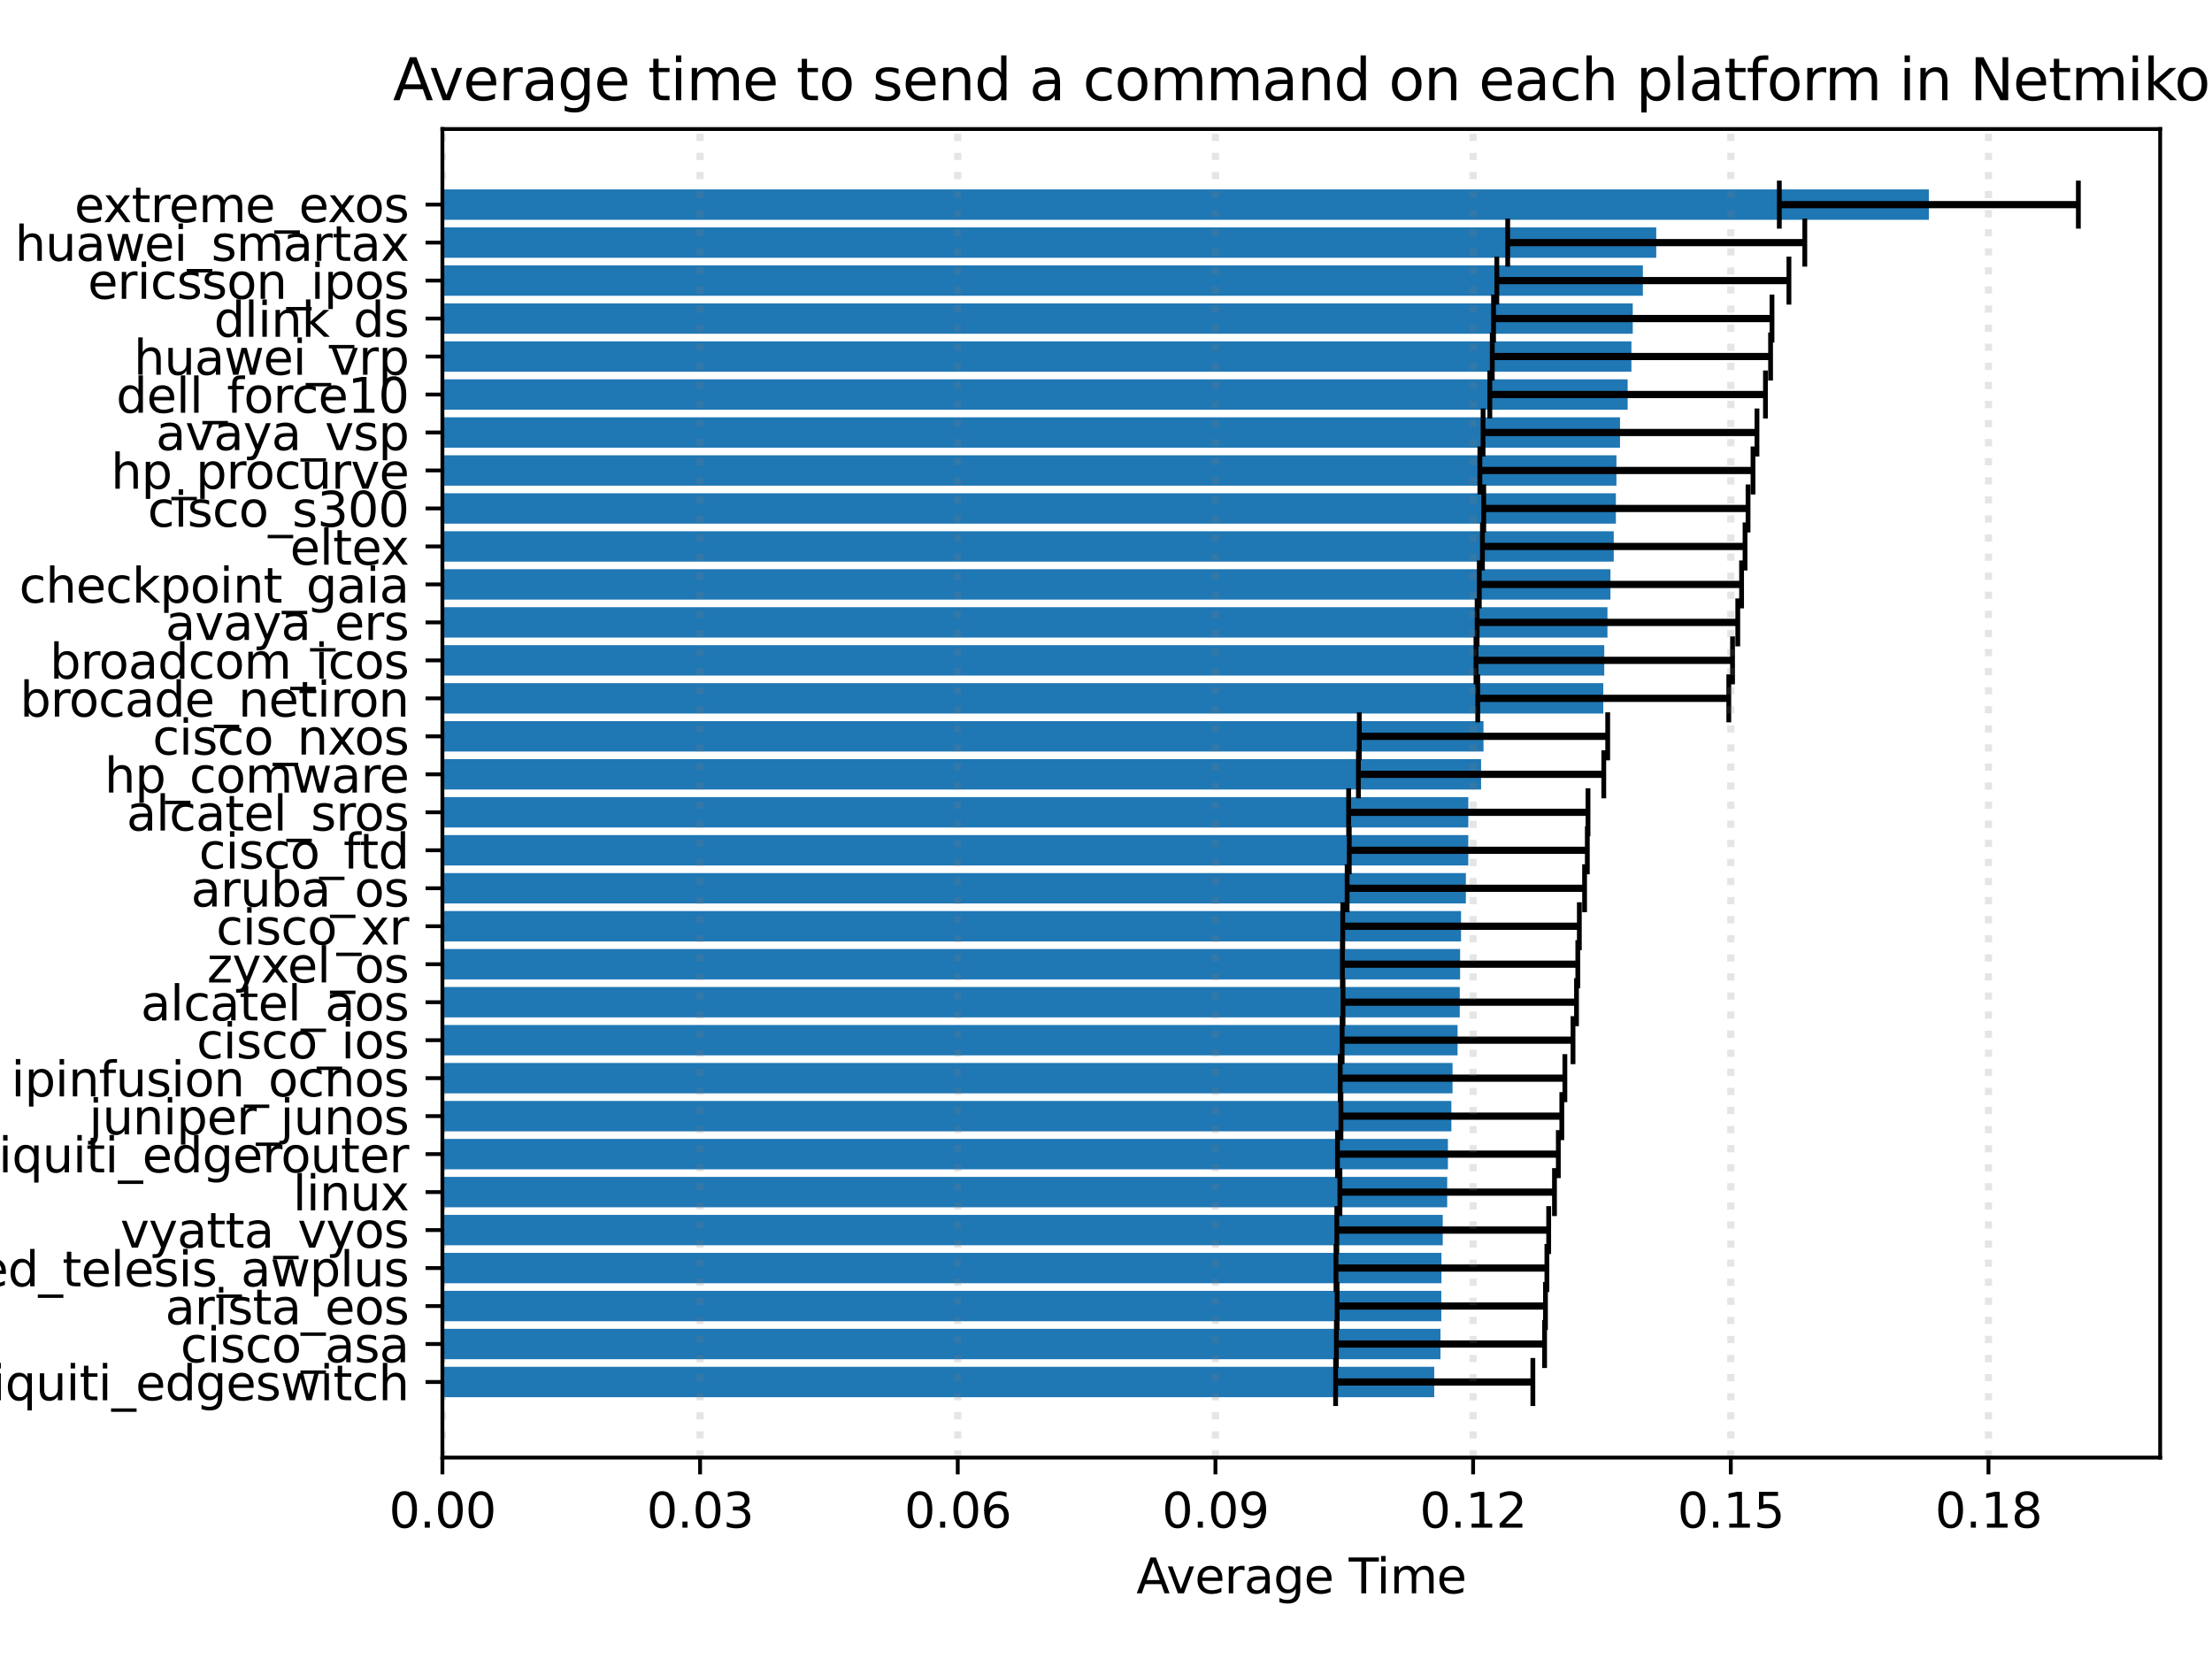 <?xml version="1.0" encoding="utf-8" standalone="no"?>
<!DOCTYPE svg PUBLIC "-//W3C//DTD SVG 1.1//EN"
  "http://www.w3.org/Graphics/SVG/1.1/DTD/svg11.dtd">
<svg xmlns:xlink="http://www.w3.org/1999/xlink" width="460.8pt" height="345.6pt" viewBox="0 0 460.8 345.6" xmlns="http://www.w3.org/2000/svg" version="1.1">
 <defs>
  <style type="text/css">*{stroke-linejoin: round; stroke-linecap: butt}</style>
 </defs>
 <g id="figure_1">
  <g id="patch_1">
   <path d="M 0 345.6 
L 460.8 345.6 
L 460.8 0 
L 0 0 
z
" style="fill: #ffffff"/>
  </g>
  <g id="axes_1">
   <g id="patch_2">
    <path d="M 92.16 303.64 
L 450 303.64 
L 450 26.88 
L 92.16 26.88 
z
" style="fill: #ffffff"/>
   </g>
   <g id="patch_3">
    <path d="M 92.16 291.06 
L 298.778 291.06 
L 298.778 284.73 
L 92.16 284.73 
z
" clip-path="url(#p8dd10d0351)" style="fill: #1f77b4"/>
   </g>
   <g id="patch_4">
    <path d="M 92.16 283.148 
L 300.081 283.148 
L 300.081 276.818 
L 92.16 276.818 
z
" clip-path="url(#p8dd10d0351)" style="fill: #1f77b4"/>
   </g>
   <g id="patch_5">
    <path d="M 92.16 275.236 
L 300.248 275.236 
L 300.248 268.907 
L 92.16 268.907 
z
" clip-path="url(#p8dd10d0351)" style="fill: #1f77b4"/>
   </g>
   <g id="patch_6">
    <path d="M 92.16 267.324 
L 300.28 267.324 
L 300.28 260.995 
L 92.16 260.995 
z
" clip-path="url(#p8dd10d0351)" style="fill: #1f77b4"/>
   </g>
   <g id="patch_7">
    <path d="M 92.16 259.412 
L 300.552 259.412 
L 300.552 253.083 
L 92.16 253.083 
z
" clip-path="url(#p8dd10d0351)" style="fill: #1f77b4"/>
   </g>
   <g id="patch_8">
    <path d="M 92.16 251.5 
L 301.478 251.5 
L 301.478 245.171 
L 92.16 245.171 
z
" clip-path="url(#p8dd10d0351)" style="fill: #1f77b4"/>
   </g>
   <g id="patch_9">
    <path d="M 92.16 243.588 
L 301.626 243.588 
L 301.626 237.259 
L 92.16 237.259 
z
" clip-path="url(#p8dd10d0351)" style="fill: #1f77b4"/>
   </g>
   <g id="patch_10">
    <path d="M 92.16 235.676 
L 302.349 235.676 
L 302.349 229.347 
L 92.16 229.347 
z
" clip-path="url(#p8dd10d0351)" style="fill: #1f77b4"/>
   </g>
   <g id="patch_11">
    <path d="M 92.16 227.764 
L 302.593 227.764 
L 302.593 221.435 
L 92.16 221.435 
z
" clip-path="url(#p8dd10d0351)" style="fill: #1f77b4"/>
   </g>
   <g id="patch_12">
    <path d="M 92.16 219.852 
L 303.64 219.852 
L 303.64 213.523 
L 92.16 213.523 
z
" clip-path="url(#p8dd10d0351)" style="fill: #1f77b4"/>
   </g>
   <g id="patch_13">
    <path d="M 92.16 211.941 
L 304.094 211.941 
L 304.094 205.611 
L 92.16 205.611 
z
" clip-path="url(#p8dd10d0351)" style="fill: #1f77b4"/>
   </g>
   <g id="patch_14">
    <path d="M 92.16 204.029 
L 304.169 204.029 
L 304.169 197.699 
L 92.16 197.699 
z
" clip-path="url(#p8dd10d0351)" style="fill: #1f77b4"/>
   </g>
   <g id="patch_15">
    <path d="M 92.16 196.117 
L 304.363 196.117 
L 304.363 189.787 
L 92.16 189.787 
z
" clip-path="url(#p8dd10d0351)" style="fill: #1f77b4"/>
   </g>
   <g id="patch_16">
    <path d="M 92.16 188.205 
L 305.366 188.205 
L 305.366 181.875 
L 92.16 181.875 
z
" clip-path="url(#p8dd10d0351)" style="fill: #1f77b4"/>
   </g>
   <g id="patch_17">
    <path d="M 92.16 180.293 
L 305.873 180.293 
L 305.873 173.963 
L 92.16 173.963 
z
" clip-path="url(#p8dd10d0351)" style="fill: #1f77b4"/>
   </g>
   <g id="patch_18">
    <path d="M 92.16 172.381 
L 305.877 172.381 
L 305.877 166.051 
L 92.16 166.051 
z
" clip-path="url(#p8dd10d0351)" style="fill: #1f77b4"/>
   </g>
   <g id="patch_19">
    <path d="M 92.16 164.469 
L 308.538 164.469 
L 308.538 158.139 
L 92.16 158.139 
z
" clip-path="url(#p8dd10d0351)" style="fill: #1f77b4"/>
   </g>
   <g id="patch_20">
    <path d="M 92.16 156.557 
L 309.042 156.557 
L 309.042 150.227 
L 92.16 150.227 
z
" clip-path="url(#p8dd10d0351)" style="fill: #1f77b4"/>
   </g>
   <g id="patch_21">
    <path d="M 92.16 148.645 
L 333.992 148.645 
L 333.992 142.315 
L 92.16 142.315 
z
" clip-path="url(#p8dd10d0351)" style="fill: #1f77b4"/>
   </g>
   <g id="patch_22">
    <path d="M 92.16 140.733 
L 334.197 140.733 
L 334.197 134.403 
L 92.16 134.403 
z
" clip-path="url(#p8dd10d0351)" style="fill: #1f77b4"/>
   </g>
   <g id="patch_23">
    <path d="M 92.16 132.821 
L 334.862 132.821 
L 334.862 126.491 
L 92.16 126.491 
z
" clip-path="url(#p8dd10d0351)" style="fill: #1f77b4"/>
   </g>
   <g id="patch_24">
    <path d="M 92.16 124.909 
L 335.485 124.909 
L 335.485 118.579 
L 92.16 118.579 
z
" clip-path="url(#p8dd10d0351)" style="fill: #1f77b4"/>
   </g>
   <g id="patch_25">
    <path d="M 92.16 116.997 
L 336.172 116.997 
L 336.172 110.668 
L 92.16 110.668 
z
" clip-path="url(#p8dd10d0351)" style="fill: #1f77b4"/>
   </g>
   <g id="patch_26">
    <path d="M 92.16 109.085 
L 336.619 109.085 
L 336.619 102.756 
L 92.16 102.756 
z
" clip-path="url(#p8dd10d0351)" style="fill: #1f77b4"/>
   </g>
   <g id="patch_27">
    <path d="M 92.16 101.173 
L 336.734 101.173 
L 336.734 94.844 
L 92.16 94.844 
z
" clip-path="url(#p8dd10d0351)" style="fill: #1f77b4"/>
   </g>
   <g id="patch_28">
    <path d="M 92.16 93.261 
L 337.479 93.261 
L 337.479 86.932 
L 92.16 86.932 
z
" clip-path="url(#p8dd10d0351)" style="fill: #1f77b4"/>
   </g>
   <g id="patch_29">
    <path d="M 92.16 85.349 
L 339.069 85.349 
L 339.069 79.02 
L 92.16 79.02 
z
" clip-path="url(#p8dd10d0351)" style="fill: #1f77b4"/>
   </g>
   <g id="patch_30">
    <path d="M 92.16 77.437 
L 339.854 77.437 
L 339.854 71.108 
L 92.16 71.108 
z
" clip-path="url(#p8dd10d0351)" style="fill: #1f77b4"/>
   </g>
   <g id="patch_31">
    <path d="M 92.16 69.525 
L 340.134 69.525 
L 340.134 63.196 
L 92.16 63.196 
z
" clip-path="url(#p8dd10d0351)" style="fill: #1f77b4"/>
   </g>
   <g id="patch_32">
    <path d="M 92.16 61.613 
L 342.241 61.613 
L 342.241 55.284 
L 92.16 55.284 
z
" clip-path="url(#p8dd10d0351)" style="fill: #1f77b4"/>
   </g>
   <g id="patch_33">
    <path d="M 92.16 53.702 
L 345.028 53.702 
L 345.028 47.372 
L 92.16 47.372 
z
" clip-path="url(#p8dd10d0351)" style="fill: #1f77b4"/>
   </g>
   <g id="patch_34">
    <path d="M 92.16 45.79 
L 401.812 45.79 
L 401.812 39.46 
L 92.16 39.46 
z
" clip-path="url(#p8dd10d0351)" style="fill: #1f77b4"/>
   </g>
   <g id="matplotlib.axis_1">
    <g id="xtick_1">
     <g id="line2d_1">
      <defs>
       <path id="m37348ef77d" d="M 0 0 
L 0 3.5 
" style="stroke: #000000; stroke-width: 0.8"/>
      </defs>
      <g>
       <use xlink:href="#m37348ef77d" x="92.16" y="303.64" style="stroke: #000000; stroke-width: 0.8"/>
      </g>
     </g>
     <g id="text_1">
      <!-- 0.00 -->
      <g transform="translate(81.027 318.238) scale(0.1 -0.1)">
       <defs>
        <path id="DejaVuSans-30" d="M 2034 4250 
Q 1547 4250 1301 3770 
Q 1056 3291 1056 2328 
Q 1056 1369 1301 889 
Q 1547 409 2034 409 
Q 2525 409 2770 889 
Q 3016 1369 3016 2328 
Q 3016 3291 2770 3770 
Q 2525 4250 2034 4250 
z
M 2034 4750 
Q 2819 4750 3233 4129 
Q 3647 3509 3647 2328 
Q 3647 1150 3233 529 
Q 2819 -91 2034 -91 
Q 1250 -91 836 529 
Q 422 1150 422 2328 
Q 422 3509 836 4129 
Q 1250 4750 2034 4750 
z
" transform="scale(0.016)"/>
        <path id="DejaVuSans-2e" d="M 684 794 
L 1344 794 
L 1344 0 
L 684 0 
L 684 794 
z
" transform="scale(0.016)"/>
       </defs>
       <use xlink:href="#DejaVuSans-30"/>
       <use xlink:href="#DejaVuSans-2e" x="63.623"/>
       <use xlink:href="#DejaVuSans-30" x="95.41"/>
       <use xlink:href="#DejaVuSans-30" x="159.033"/>
      </g>
     </g>
    </g>
    <g id="xtick_2">
     <g id="line2d_2">
      <g>
       <use xlink:href="#m37348ef77d" x="145.839" y="303.64" style="stroke: #000000; stroke-width: 0.8"/>
      </g>
     </g>
     <g id="text_2">
      <!-- 0.03 -->
      <g transform="translate(134.706 318.238) scale(0.1 -0.1)">
       <defs>
        <path id="DejaVuSans-33" d="M 2597 2516 
Q 3050 2419 3304 2112 
Q 3559 1806 3559 1356 
Q 3559 666 3084 287 
Q 2609 -91 1734 -91 
Q 1441 -91 1130 -33 
Q 819 25 488 141 
L 488 750 
Q 750 597 1062 519 
Q 1375 441 1716 441 
Q 2309 441 2620 675 
Q 2931 909 2931 1356 
Q 2931 1769 2642 2001 
Q 2353 2234 1838 2234 
L 1294 2234 
L 1294 2753 
L 1863 2753 
Q 2328 2753 2575 2939 
Q 2822 3125 2822 3475 
Q 2822 3834 2567 4026 
Q 2313 4219 1838 4219 
Q 1578 4219 1281 4162 
Q 984 4106 628 3988 
L 628 4550 
Q 988 4650 1302 4700 
Q 1616 4750 1894 4750 
Q 2613 4750 3031 4423 
Q 3450 4097 3450 3541 
Q 3450 3153 3228 2886 
Q 3006 2619 2597 2516 
z
" transform="scale(0.016)"/>
       </defs>
       <use xlink:href="#DejaVuSans-30"/>
       <use xlink:href="#DejaVuSans-2e" x="63.623"/>
       <use xlink:href="#DejaVuSans-30" x="95.41"/>
       <use xlink:href="#DejaVuSans-33" x="159.033"/>
      </g>
     </g>
    </g>
    <g id="xtick_3">
     <g id="line2d_3">
      <g>
       <use xlink:href="#m37348ef77d" x="199.518" y="303.64" style="stroke: #000000; stroke-width: 0.8"/>
      </g>
     </g>
     <g id="text_3">
      <!-- 0.06 -->
      <g transform="translate(188.386 318.238) scale(0.1 -0.1)">
       <defs>
        <path id="DejaVuSans-36" d="M 2113 2584 
Q 1688 2584 1439 2293 
Q 1191 2003 1191 1497 
Q 1191 994 1439 701 
Q 1688 409 2113 409 
Q 2538 409 2786 701 
Q 3034 994 3034 1497 
Q 3034 2003 2786 2293 
Q 2538 2584 2113 2584 
z
M 3366 4563 
L 3366 3988 
Q 3128 4100 2886 4159 
Q 2644 4219 2406 4219 
Q 1781 4219 1451 3797 
Q 1122 3375 1075 2522 
Q 1259 2794 1537 2939 
Q 1816 3084 2150 3084 
Q 2853 3084 3261 2657 
Q 3669 2231 3669 1497 
Q 3669 778 3244 343 
Q 2819 -91 2113 -91 
Q 1303 -91 875 529 
Q 447 1150 447 2328 
Q 447 3434 972 4092 
Q 1497 4750 2381 4750 
Q 2619 4750 2861 4703 
Q 3103 4656 3366 4563 
z
" transform="scale(0.016)"/>
       </defs>
       <use xlink:href="#DejaVuSans-30"/>
       <use xlink:href="#DejaVuSans-2e" x="63.623"/>
       <use xlink:href="#DejaVuSans-30" x="95.41"/>
       <use xlink:href="#DejaVuSans-36" x="159.033"/>
      </g>
     </g>
    </g>
    <g id="xtick_4">
     <g id="line2d_4">
      <g>
       <use xlink:href="#m37348ef77d" x="253.198" y="303.64" style="stroke: #000000; stroke-width: 0.8"/>
      </g>
     </g>
     <g id="text_4">
      <!-- 0.09 -->
      <g transform="translate(242.065 318.238) scale(0.1 -0.1)">
       <defs>
        <path id="DejaVuSans-39" d="M 703 97 
L 703 672 
Q 941 559 1184 500 
Q 1428 441 1663 441 
Q 2288 441 2617 861 
Q 2947 1281 2994 2138 
Q 2813 1869 2534 1725 
Q 2256 1581 1919 1581 
Q 1219 1581 811 2004 
Q 403 2428 403 3163 
Q 403 3881 828 4315 
Q 1253 4750 1959 4750 
Q 2769 4750 3195 4129 
Q 3622 3509 3622 2328 
Q 3622 1225 3098 567 
Q 2575 -91 1691 -91 
Q 1453 -91 1209 -44 
Q 966 3 703 97 
z
M 1959 2075 
Q 2384 2075 2632 2365 
Q 2881 2656 2881 3163 
Q 2881 3666 2632 3958 
Q 2384 4250 1959 4250 
Q 1534 4250 1286 3958 
Q 1038 3666 1038 3163 
Q 1038 2656 1286 2365 
Q 1534 2075 1959 2075 
z
" transform="scale(0.016)"/>
       </defs>
       <use xlink:href="#DejaVuSans-30"/>
       <use xlink:href="#DejaVuSans-2e" x="63.623"/>
       <use xlink:href="#DejaVuSans-30" x="95.41"/>
       <use xlink:href="#DejaVuSans-39" x="159.033"/>
      </g>
     </g>
    </g>
    <g id="xtick_5">
     <g id="line2d_5">
      <g>
       <use xlink:href="#m37348ef77d" x="306.877" y="303.64" style="stroke: #000000; stroke-width: 0.8"/>
      </g>
     </g>
     <g id="text_5">
      <!-- 0.12 -->
      <g transform="translate(295.744 318.238) scale(0.1 -0.1)">
       <defs>
        <path id="DejaVuSans-31" d="M 794 531 
L 1825 531 
L 1825 4091 
L 703 3866 
L 703 4441 
L 1819 4666 
L 2450 4666 
L 2450 531 
L 3481 531 
L 3481 0 
L 794 0 
L 794 531 
z
" transform="scale(0.016)"/>
        <path id="DejaVuSans-32" d="M 1228 531 
L 3431 531 
L 3431 0 
L 469 0 
L 469 531 
Q 828 903 1448 1529 
Q 2069 2156 2228 2338 
Q 2531 2678 2651 2914 
Q 2772 3150 2772 3378 
Q 2772 3750 2511 3984 
Q 2250 4219 1831 4219 
Q 1534 4219 1204 4116 
Q 875 4013 500 3803 
L 500 4441 
Q 881 4594 1212 4672 
Q 1544 4750 1819 4750 
Q 2544 4750 2975 4387 
Q 3406 4025 3406 3419 
Q 3406 3131 3298 2873 
Q 3191 2616 2906 2266 
Q 2828 2175 2409 1742 
Q 1991 1309 1228 531 
z
" transform="scale(0.016)"/>
       </defs>
       <use xlink:href="#DejaVuSans-30"/>
       <use xlink:href="#DejaVuSans-2e" x="63.623"/>
       <use xlink:href="#DejaVuSans-31" x="95.41"/>
       <use xlink:href="#DejaVuSans-32" x="159.033"/>
      </g>
     </g>
    </g>
    <g id="xtick_6">
     <g id="line2d_6">
      <g>
       <use xlink:href="#m37348ef77d" x="360.556" y="303.64" style="stroke: #000000; stroke-width: 0.8"/>
      </g>
     </g>
     <g id="text_6">
      <!-- 0.15 -->
      <g transform="translate(349.423 318.238) scale(0.1 -0.1)">
       <defs>
        <path id="DejaVuSans-35" d="M 691 4666 
L 3169 4666 
L 3169 4134 
L 1269 4134 
L 1269 2991 
Q 1406 3038 1543 3061 
Q 1681 3084 1819 3084 
Q 2600 3084 3056 2656 
Q 3513 2228 3513 1497 
Q 3513 744 3044 326 
Q 2575 -91 1722 -91 
Q 1428 -91 1123 -41 
Q 819 9 494 109 
L 494 744 
Q 775 591 1075 516 
Q 1375 441 1709 441 
Q 2250 441 2565 725 
Q 2881 1009 2881 1497 
Q 2881 1984 2565 2268 
Q 2250 2553 1709 2553 
Q 1456 2553 1204 2497 
Q 953 2441 691 2322 
L 691 4666 
z
" transform="scale(0.016)"/>
       </defs>
       <use xlink:href="#DejaVuSans-30"/>
       <use xlink:href="#DejaVuSans-2e" x="63.623"/>
       <use xlink:href="#DejaVuSans-31" x="95.41"/>
       <use xlink:href="#DejaVuSans-35" x="159.033"/>
      </g>
     </g>
    </g>
    <g id="xtick_7">
     <g id="line2d_7">
      <g>
       <use xlink:href="#m37348ef77d" x="414.235" y="303.64" style="stroke: #000000; stroke-width: 0.8"/>
      </g>
     </g>
     <g id="text_7">
      <!-- 0.18 -->
      <g transform="translate(403.102 318.238) scale(0.1 -0.1)">
       <defs>
        <path id="DejaVuSans-38" d="M 2034 2216 
Q 1584 2216 1326 1975 
Q 1069 1734 1069 1313 
Q 1069 891 1326 650 
Q 1584 409 2034 409 
Q 2484 409 2743 651 
Q 3003 894 3003 1313 
Q 3003 1734 2745 1975 
Q 2488 2216 2034 2216 
z
M 1403 2484 
Q 997 2584 770 2862 
Q 544 3141 544 3541 
Q 544 4100 942 4425 
Q 1341 4750 2034 4750 
Q 2731 4750 3128 4425 
Q 3525 4100 3525 3541 
Q 3525 3141 3298 2862 
Q 3072 2584 2669 2484 
Q 3125 2378 3379 2068 
Q 3634 1759 3634 1313 
Q 3634 634 3220 271 
Q 2806 -91 2034 -91 
Q 1263 -91 848 271 
Q 434 634 434 1313 
Q 434 1759 690 2068 
Q 947 2378 1403 2484 
z
M 1172 3481 
Q 1172 3119 1398 2916 
Q 1625 2713 2034 2713 
Q 2441 2713 2670 2916 
Q 2900 3119 2900 3481 
Q 2900 3844 2670 4047 
Q 2441 4250 2034 4250 
Q 1625 4250 1398 4047 
Q 1172 3844 1172 3481 
z
" transform="scale(0.016)"/>
       </defs>
       <use xlink:href="#DejaVuSans-30"/>
       <use xlink:href="#DejaVuSans-2e" x="63.623"/>
       <use xlink:href="#DejaVuSans-31" x="95.41"/>
       <use xlink:href="#DejaVuSans-38" x="159.033"/>
      </g>
     </g>
    </g>
    <g id="text_8">
     <!-- Average Time -->
     <g transform="translate(236.725 331.917) scale(0.1 -0.1)">
      <defs>
       <path id="DejaVuSans-41" d="M 2188 4044 
L 1331 1722 
L 3047 1722 
L 2188 4044 
z
M 1831 4666 
L 2547 4666 
L 4325 0 
L 3669 0 
L 3244 1197 
L 1141 1197 
L 716 0 
L 50 0 
L 1831 4666 
z
" transform="scale(0.016)"/>
       <path id="DejaVuSans-76" d="M 191 3500 
L 800 3500 
L 1894 563 
L 2988 3500 
L 3597 3500 
L 2284 0 
L 1503 0 
L 191 3500 
z
" transform="scale(0.016)"/>
       <path id="DejaVuSans-65" d="M 3597 1894 
L 3597 1613 
L 953 1613 
Q 991 1019 1311 708 
Q 1631 397 2203 397 
Q 2534 397 2845 478 
Q 3156 559 3463 722 
L 3463 178 
Q 3153 47 2828 -22 
Q 2503 -91 2169 -91 
Q 1331 -91 842 396 
Q 353 884 353 1716 
Q 353 2575 817 3079 
Q 1281 3584 2069 3584 
Q 2775 3584 3186 3129 
Q 3597 2675 3597 1894 
z
M 3022 2063 
Q 3016 2534 2758 2815 
Q 2500 3097 2075 3097 
Q 1594 3097 1305 2825 
Q 1016 2553 972 2059 
L 3022 2063 
z
" transform="scale(0.016)"/>
       <path id="DejaVuSans-72" d="M 2631 2963 
Q 2534 3019 2420 3045 
Q 2306 3072 2169 3072 
Q 1681 3072 1420 2755 
Q 1159 2438 1159 1844 
L 1159 0 
L 581 0 
L 581 3500 
L 1159 3500 
L 1159 2956 
Q 1341 3275 1631 3429 
Q 1922 3584 2338 3584 
Q 2397 3584 2469 3576 
Q 2541 3569 2628 3553 
L 2631 2963 
z
" transform="scale(0.016)"/>
       <path id="DejaVuSans-61" d="M 2194 1759 
Q 1497 1759 1228 1600 
Q 959 1441 959 1056 
Q 959 750 1161 570 
Q 1363 391 1709 391 
Q 2188 391 2477 730 
Q 2766 1069 2766 1631 
L 2766 1759 
L 2194 1759 
z
M 3341 1997 
L 3341 0 
L 2766 0 
L 2766 531 
Q 2569 213 2275 61 
Q 1981 -91 1556 -91 
Q 1019 -91 701 211 
Q 384 513 384 1019 
Q 384 1609 779 1909 
Q 1175 2209 1959 2209 
L 2766 2209 
L 2766 2266 
Q 2766 2663 2505 2880 
Q 2244 3097 1772 3097 
Q 1472 3097 1187 3025 
Q 903 2953 641 2809 
L 641 3341 
Q 956 3463 1253 3523 
Q 1550 3584 1831 3584 
Q 2591 3584 2966 3190 
Q 3341 2797 3341 1997 
z
" transform="scale(0.016)"/>
       <path id="DejaVuSans-67" d="M 2906 1791 
Q 2906 2416 2648 2759 
Q 2391 3103 1925 3103 
Q 1463 3103 1205 2759 
Q 947 2416 947 1791 
Q 947 1169 1205 825 
Q 1463 481 1925 481 
Q 2391 481 2648 825 
Q 2906 1169 2906 1791 
z
M 3481 434 
Q 3481 -459 3084 -895 
Q 2688 -1331 1869 -1331 
Q 1566 -1331 1297 -1286 
Q 1028 -1241 775 -1147 
L 775 -588 
Q 1028 -725 1275 -790 
Q 1522 -856 1778 -856 
Q 2344 -856 2625 -561 
Q 2906 -266 2906 331 
L 2906 616 
Q 2728 306 2450 153 
Q 2172 0 1784 0 
Q 1141 0 747 490 
Q 353 981 353 1791 
Q 353 2603 747 3093 
Q 1141 3584 1784 3584 
Q 2172 3584 2450 3431 
Q 2728 3278 2906 2969 
L 2906 3500 
L 3481 3500 
L 3481 434 
z
" transform="scale(0.016)"/>
       <path id="DejaVuSans-20" transform="scale(0.016)"/>
       <path id="DejaVuSans-54" d="M -19 4666 
L 3928 4666 
L 3928 4134 
L 2272 4134 
L 2272 0 
L 1638 0 
L 1638 4134 
L -19 4134 
L -19 4666 
z
" transform="scale(0.016)"/>
       <path id="DejaVuSans-69" d="M 603 3500 
L 1178 3500 
L 1178 0 
L 603 0 
L 603 3500 
z
M 603 4863 
L 1178 4863 
L 1178 4134 
L 603 4134 
L 603 4863 
z
" transform="scale(0.016)"/>
       <path id="DejaVuSans-6d" d="M 3328 2828 
Q 3544 3216 3844 3400 
Q 4144 3584 4550 3584 
Q 5097 3584 5394 3201 
Q 5691 2819 5691 2113 
L 5691 0 
L 5113 0 
L 5113 2094 
Q 5113 2597 4934 2840 
Q 4756 3084 4391 3084 
Q 3944 3084 3684 2787 
Q 3425 2491 3425 1978 
L 3425 0 
L 2847 0 
L 2847 2094 
Q 2847 2600 2669 2842 
Q 2491 3084 2119 3084 
Q 1678 3084 1418 2786 
Q 1159 2488 1159 1978 
L 1159 0 
L 581 0 
L 581 3500 
L 1159 3500 
L 1159 2956 
Q 1356 3278 1631 3431 
Q 1906 3584 2284 3584 
Q 2666 3584 2933 3390 
Q 3200 3197 3328 2828 
z
" transform="scale(0.016)"/>
      </defs>
      <use xlink:href="#DejaVuSans-41"/>
      <use xlink:href="#DejaVuSans-76" x="62.533"/>
      <use xlink:href="#DejaVuSans-65" x="121.713"/>
      <use xlink:href="#DejaVuSans-72" x="183.236"/>
      <use xlink:href="#DejaVuSans-61" x="224.35"/>
      <use xlink:href="#DejaVuSans-67" x="285.629"/>
      <use xlink:href="#DejaVuSans-65" x="349.105"/>
      <use xlink:href="#DejaVuSans-20" x="410.629"/>
      <use xlink:href="#DejaVuSans-54" x="442.416"/>
      <use xlink:href="#DejaVuSans-69" x="500.375"/>
      <use xlink:href="#DejaVuSans-6d" x="528.158"/>
      <use xlink:href="#DejaVuSans-65" x="625.57"/>
     </g>
    </g>
   </g>
   <g id="matplotlib.axis_2">
    <g id="ytick_1">
     <g id="line2d_8">
      <defs>
       <path id="mbc68c7cea2" d="M 0 0 
L -3.5 0 
" style="stroke: #000000; stroke-width: 0.8"/>
      </defs>
      <g>
       <use xlink:href="#mbc68c7cea2" x="92.16" y="287.895" style="stroke: #000000; stroke-width: 0.8"/>
      </g>
     </g>
     <g id="text_9">
      <!-- ubiquiti_edgeswitch -->
      <g transform="translate(-14.392 291.694) scale(0.1 -0.1)">
       <defs>
        <path id="DejaVuSans-75" d="M 544 1381 
L 544 3500 
L 1119 3500 
L 1119 1403 
Q 1119 906 1312 657 
Q 1506 409 1894 409 
Q 2359 409 2629 706 
Q 2900 1003 2900 1516 
L 2900 3500 
L 3475 3500 
L 3475 0 
L 2900 0 
L 2900 538 
Q 2691 219 2414 64 
Q 2138 -91 1772 -91 
Q 1169 -91 856 284 
Q 544 659 544 1381 
z
M 1991 3584 
L 1991 3584 
z
" transform="scale(0.016)"/>
        <path id="DejaVuSans-62" d="M 3116 1747 
Q 3116 2381 2855 2742 
Q 2594 3103 2138 3103 
Q 1681 3103 1420 2742 
Q 1159 2381 1159 1747 
Q 1159 1113 1420 752 
Q 1681 391 2138 391 
Q 2594 391 2855 752 
Q 3116 1113 3116 1747 
z
M 1159 2969 
Q 1341 3281 1617 3432 
Q 1894 3584 2278 3584 
Q 2916 3584 3314 3078 
Q 3713 2572 3713 1747 
Q 3713 922 3314 415 
Q 2916 -91 2278 -91 
Q 1894 -91 1617 61 
Q 1341 213 1159 525 
L 1159 0 
L 581 0 
L 581 4863 
L 1159 4863 
L 1159 2969 
z
" transform="scale(0.016)"/>
        <path id="DejaVuSans-71" d="M 947 1747 
Q 947 1113 1208 752 
Q 1469 391 1925 391 
Q 2381 391 2643 752 
Q 2906 1113 2906 1747 
Q 2906 2381 2643 2742 
Q 2381 3103 1925 3103 
Q 1469 3103 1208 2742 
Q 947 2381 947 1747 
z
M 2906 525 
Q 2725 213 2448 61 
Q 2172 -91 1784 -91 
Q 1150 -91 751 415 
Q 353 922 353 1747 
Q 353 2572 751 3078 
Q 1150 3584 1784 3584 
Q 2172 3584 2448 3432 
Q 2725 3281 2906 2969 
L 2906 3500 
L 3481 3500 
L 3481 -1331 
L 2906 -1331 
L 2906 525 
z
" transform="scale(0.016)"/>
        <path id="DejaVuSans-74" d="M 1172 4494 
L 1172 3500 
L 2356 3500 
L 2356 3053 
L 1172 3053 
L 1172 1153 
Q 1172 725 1289 603 
Q 1406 481 1766 481 
L 2356 481 
L 2356 0 
L 1766 0 
Q 1100 0 847 248 
Q 594 497 594 1153 
L 594 3053 
L 172 3053 
L 172 3500 
L 594 3500 
L 594 4494 
L 1172 4494 
z
" transform="scale(0.016)"/>
        <path id="DejaVuSans-5f" d="M 3263 -1063 
L 3263 -1509 
L -63 -1509 
L -63 -1063 
L 3263 -1063 
z
" transform="scale(0.016)"/>
        <path id="DejaVuSans-64" d="M 2906 2969 
L 2906 4863 
L 3481 4863 
L 3481 0 
L 2906 0 
L 2906 525 
Q 2725 213 2448 61 
Q 2172 -91 1784 -91 
Q 1150 -91 751 415 
Q 353 922 353 1747 
Q 353 2572 751 3078 
Q 1150 3584 1784 3584 
Q 2172 3584 2448 3432 
Q 2725 3281 2906 2969 
z
M 947 1747 
Q 947 1113 1208 752 
Q 1469 391 1925 391 
Q 2381 391 2643 752 
Q 2906 1113 2906 1747 
Q 2906 2381 2643 2742 
Q 2381 3103 1925 3103 
Q 1469 3103 1208 2742 
Q 947 2381 947 1747 
z
" transform="scale(0.016)"/>
        <path id="DejaVuSans-73" d="M 2834 3397 
L 2834 2853 
Q 2591 2978 2328 3040 
Q 2066 3103 1784 3103 
Q 1356 3103 1142 2972 
Q 928 2841 928 2578 
Q 928 2378 1081 2264 
Q 1234 2150 1697 2047 
L 1894 2003 
Q 2506 1872 2764 1633 
Q 3022 1394 3022 966 
Q 3022 478 2636 193 
Q 2250 -91 1575 -91 
Q 1294 -91 989 -36 
Q 684 19 347 128 
L 347 722 
Q 666 556 975 473 
Q 1284 391 1588 391 
Q 1994 391 2212 530 
Q 2431 669 2431 922 
Q 2431 1156 2273 1281 
Q 2116 1406 1581 1522 
L 1381 1569 
Q 847 1681 609 1914 
Q 372 2147 372 2553 
Q 372 3047 722 3315 
Q 1072 3584 1716 3584 
Q 2034 3584 2315 3537 
Q 2597 3491 2834 3397 
z
" transform="scale(0.016)"/>
        <path id="DejaVuSans-77" d="M 269 3500 
L 844 3500 
L 1563 769 
L 2278 3500 
L 2956 3500 
L 3675 769 
L 4391 3500 
L 4966 3500 
L 4050 0 
L 3372 0 
L 2619 2869 
L 1863 0 
L 1184 0 
L 269 3500 
z
" transform="scale(0.016)"/>
        <path id="DejaVuSans-63" d="M 3122 3366 
L 3122 2828 
Q 2878 2963 2633 3030 
Q 2388 3097 2138 3097 
Q 1578 3097 1268 2742 
Q 959 2388 959 1747 
Q 959 1106 1268 751 
Q 1578 397 2138 397 
Q 2388 397 2633 464 
Q 2878 531 3122 666 
L 3122 134 
Q 2881 22 2623 -34 
Q 2366 -91 2075 -91 
Q 1284 -91 818 406 
Q 353 903 353 1747 
Q 353 2603 823 3093 
Q 1294 3584 2113 3584 
Q 2378 3584 2631 3529 
Q 2884 3475 3122 3366 
z
" transform="scale(0.016)"/>
        <path id="DejaVuSans-68" d="M 3513 2113 
L 3513 0 
L 2938 0 
L 2938 2094 
Q 2938 2591 2744 2837 
Q 2550 3084 2163 3084 
Q 1697 3084 1428 2787 
Q 1159 2491 1159 1978 
L 1159 0 
L 581 0 
L 581 4863 
L 1159 4863 
L 1159 2956 
Q 1366 3272 1645 3428 
Q 1925 3584 2291 3584 
Q 2894 3584 3203 3211 
Q 3513 2838 3513 2113 
z
" transform="scale(0.016)"/>
       </defs>
       <use xlink:href="#DejaVuSans-75"/>
       <use xlink:href="#DejaVuSans-62" x="63.379"/>
       <use xlink:href="#DejaVuSans-69" x="126.855"/>
       <use xlink:href="#DejaVuSans-71" x="154.639"/>
       <use xlink:href="#DejaVuSans-75" x="218.115"/>
       <use xlink:href="#DejaVuSans-69" x="281.494"/>
       <use xlink:href="#DejaVuSans-74" x="309.277"/>
       <use xlink:href="#DejaVuSans-69" x="348.486"/>
       <use xlink:href="#DejaVuSans-5f" x="376.27"/>
       <use xlink:href="#DejaVuSans-65" x="426.27"/>
       <use xlink:href="#DejaVuSans-64" x="487.793"/>
       <use xlink:href="#DejaVuSans-67" x="551.27"/>
       <use xlink:href="#DejaVuSans-65" x="614.746"/>
       <use xlink:href="#DejaVuSans-73" x="676.27"/>
       <use xlink:href="#DejaVuSans-77" x="728.369"/>
       <use xlink:href="#DejaVuSans-69" x="810.156"/>
       <use xlink:href="#DejaVuSans-74" x="837.939"/>
       <use xlink:href="#DejaVuSans-63" x="877.148"/>
       <use xlink:href="#DejaVuSans-68" x="932.129"/>
      </g>
     </g>
    </g>
    <g id="ytick_2">
     <g id="line2d_9">
      <g>
       <use xlink:href="#mbc68c7cea2" x="92.16" y="279.983" style="stroke: #000000; stroke-width: 0.8"/>
      </g>
     </g>
     <g id="text_10">
      <!-- cisco_asa -->
      <g transform="translate(37.591 283.782) scale(0.1 -0.1)">
       <defs>
        <path id="DejaVuSans-6f" d="M 1959 3097 
Q 1497 3097 1228 2736 
Q 959 2375 959 1747 
Q 959 1119 1226 758 
Q 1494 397 1959 397 
Q 2419 397 2687 759 
Q 2956 1122 2956 1747 
Q 2956 2369 2687 2733 
Q 2419 3097 1959 3097 
z
M 1959 3584 
Q 2709 3584 3137 3096 
Q 3566 2609 3566 1747 
Q 3566 888 3137 398 
Q 2709 -91 1959 -91 
Q 1206 -91 779 398 
Q 353 888 353 1747 
Q 353 2609 779 3096 
Q 1206 3584 1959 3584 
z
" transform="scale(0.016)"/>
       </defs>
       <use xlink:href="#DejaVuSans-63"/>
       <use xlink:href="#DejaVuSans-69" x="54.98"/>
       <use xlink:href="#DejaVuSans-73" x="82.764"/>
       <use xlink:href="#DejaVuSans-63" x="134.863"/>
       <use xlink:href="#DejaVuSans-6f" x="189.844"/>
       <use xlink:href="#DejaVuSans-5f" x="251.025"/>
       <use xlink:href="#DejaVuSans-61" x="301.025"/>
       <use xlink:href="#DejaVuSans-73" x="362.305"/>
       <use xlink:href="#DejaVuSans-61" x="414.404"/>
      </g>
     </g>
    </g>
    <g id="ytick_3">
     <g id="line2d_10">
      <g>
       <use xlink:href="#mbc68c7cea2" x="92.16" y="272.071" style="stroke: #000000; stroke-width: 0.8"/>
      </g>
     </g>
     <g id="text_11">
      <!-- arista_eos -->
      <g transform="translate(34.404 275.871) scale(0.1 -0.1)">
       <use xlink:href="#DejaVuSans-61"/>
       <use xlink:href="#DejaVuSans-72" x="61.279"/>
       <use xlink:href="#DejaVuSans-69" x="102.393"/>
       <use xlink:href="#DejaVuSans-73" x="130.176"/>
       <use xlink:href="#DejaVuSans-74" x="182.275"/>
       <use xlink:href="#DejaVuSans-61" x="221.484"/>
       <use xlink:href="#DejaVuSans-5f" x="282.764"/>
       <use xlink:href="#DejaVuSans-65" x="332.764"/>
       <use xlink:href="#DejaVuSans-6f" x="394.287"/>
       <use xlink:href="#DejaVuSans-73" x="455.469"/>
      </g>
     </g>
    </g>
    <g id="ytick_4">
     <g id="line2d_11">
      <g>
       <use xlink:href="#mbc68c7cea2" x="92.16" y="264.159" style="stroke: #000000; stroke-width: 0.8"/>
      </g>
     </g>
     <g id="text_12">
      <!-- allied_telesis_awplus -->
      <g transform="translate(-18.985 267.959) scale(0.1 -0.1)">
       <defs>
        <path id="DejaVuSans-6c" d="M 603 4863 
L 1178 4863 
L 1178 0 
L 603 0 
L 603 4863 
z
" transform="scale(0.016)"/>
        <path id="DejaVuSans-70" d="M 1159 525 
L 1159 -1331 
L 581 -1331 
L 581 3500 
L 1159 3500 
L 1159 2969 
Q 1341 3281 1617 3432 
Q 1894 3584 2278 3584 
Q 2916 3584 3314 3078 
Q 3713 2572 3713 1747 
Q 3713 922 3314 415 
Q 2916 -91 2278 -91 
Q 1894 -91 1617 61 
Q 1341 213 1159 525 
z
M 3116 1747 
Q 3116 2381 2855 2742 
Q 2594 3103 2138 3103 
Q 1681 3103 1420 2742 
Q 1159 2381 1159 1747 
Q 1159 1113 1420 752 
Q 1681 391 2138 391 
Q 2594 391 2855 752 
Q 3116 1113 3116 1747 
z
" transform="scale(0.016)"/>
       </defs>
       <use xlink:href="#DejaVuSans-61"/>
       <use xlink:href="#DejaVuSans-6c" x="61.279"/>
       <use xlink:href="#DejaVuSans-6c" x="89.062"/>
       <use xlink:href="#DejaVuSans-69" x="116.846"/>
       <use xlink:href="#DejaVuSans-65" x="144.629"/>
       <use xlink:href="#DejaVuSans-64" x="206.152"/>
       <use xlink:href="#DejaVuSans-5f" x="269.629"/>
       <use xlink:href="#DejaVuSans-74" x="319.629"/>
       <use xlink:href="#DejaVuSans-65" x="358.838"/>
       <use xlink:href="#DejaVuSans-6c" x="420.361"/>
       <use xlink:href="#DejaVuSans-65" x="448.145"/>
       <use xlink:href="#DejaVuSans-73" x="509.668"/>
       <use xlink:href="#DejaVuSans-69" x="561.768"/>
       <use xlink:href="#DejaVuSans-73" x="589.551"/>
       <use xlink:href="#DejaVuSans-5f" x="641.65"/>
       <use xlink:href="#DejaVuSans-61" x="691.65"/>
       <use xlink:href="#DejaVuSans-77" x="752.93"/>
       <use xlink:href="#DejaVuSans-70" x="834.717"/>
       <use xlink:href="#DejaVuSans-6c" x="898.193"/>
       <use xlink:href="#DejaVuSans-75" x="925.977"/>
       <use xlink:href="#DejaVuSans-73" x="989.355"/>
      </g>
     </g>
    </g>
    <g id="ytick_5">
     <g id="line2d_12">
      <g>
       <use xlink:href="#mbc68c7cea2" x="92.16" y="256.247" style="stroke: #000000; stroke-width: 0.8"/>
      </g>
     </g>
     <g id="text_13">
      <!-- vyatta_vyos -->
      <g transform="translate(25.06 259.908) scale(0.1 -0.1)">
       <defs>
        <path id="DejaVuSans-79" d="M 2059 -325 
Q 1816 -950 1584 -1140 
Q 1353 -1331 966 -1331 
L 506 -1331 
L 506 -850 
L 844 -850 
Q 1081 -850 1212 -737 
Q 1344 -625 1503 -206 
L 1606 56 
L 191 3500 
L 800 3500 
L 1894 763 
L 2988 3500 
L 3597 3500 
L 2059 -325 
z
" transform="scale(0.016)"/>
       </defs>
       <use xlink:href="#DejaVuSans-76"/>
       <use xlink:href="#DejaVuSans-79" x="59.18"/>
       <use xlink:href="#DejaVuSans-61" x="118.359"/>
       <use xlink:href="#DejaVuSans-74" x="179.639"/>
       <use xlink:href="#DejaVuSans-74" x="218.848"/>
       <use xlink:href="#DejaVuSans-61" x="258.057"/>
       <use xlink:href="#DejaVuSans-5f" x="319.336"/>
       <use xlink:href="#DejaVuSans-76" x="369.336"/>
       <use xlink:href="#DejaVuSans-79" x="428.516"/>
       <use xlink:href="#DejaVuSans-6f" x="487.695"/>
       <use xlink:href="#DejaVuSans-73" x="548.877"/>
      </g>
     </g>
    </g>
    <g id="ytick_6">
     <g id="line2d_13">
      <g>
       <use xlink:href="#mbc68c7cea2" x="92.16" y="248.335" style="stroke: #000000; stroke-width: 0.8"/>
      </g>
     </g>
     <g id="text_14">
      <!-- linux -->
      <g transform="translate(61.01 252.135) scale(0.1 -0.1)">
       <defs>
        <path id="DejaVuSans-6e" d="M 3513 2113 
L 3513 0 
L 2938 0 
L 2938 2094 
Q 2938 2591 2744 2837 
Q 2550 3084 2163 3084 
Q 1697 3084 1428 2787 
Q 1159 2491 1159 1978 
L 1159 0 
L 581 0 
L 581 3500 
L 1159 3500 
L 1159 2956 
Q 1366 3272 1645 3428 
Q 1925 3584 2291 3584 
Q 2894 3584 3203 3211 
Q 3513 2838 3513 2113 
z
" transform="scale(0.016)"/>
        <path id="DejaVuSans-78" d="M 3513 3500 
L 2247 1797 
L 3578 0 
L 2900 0 
L 1881 1375 
L 863 0 
L 184 0 
L 1544 1831 
L 300 3500 
L 978 3500 
L 1906 2253 
L 2834 3500 
L 3513 3500 
z
" transform="scale(0.016)"/>
       </defs>
       <use xlink:href="#DejaVuSans-6c"/>
       <use xlink:href="#DejaVuSans-69" x="27.783"/>
       <use xlink:href="#DejaVuSans-6e" x="55.566"/>
       <use xlink:href="#DejaVuSans-75" x="118.945"/>
       <use xlink:href="#DejaVuSans-78" x="182.324"/>
      </g>
     </g>
    </g>
    <g id="ytick_7">
     <g id="line2d_14">
      <g>
       <use xlink:href="#mbc68c7cea2" x="92.16" y="240.424" style="stroke: #000000; stroke-width: 0.8"/>
      </g>
     </g>
     <g id="text_15">
      <!-- ubiquiti_edgerouter -->
      <g transform="translate(-12.996 244.223) scale(0.1 -0.1)">
       <use xlink:href="#DejaVuSans-75"/>
       <use xlink:href="#DejaVuSans-62" x="63.379"/>
       <use xlink:href="#DejaVuSans-69" x="126.855"/>
       <use xlink:href="#DejaVuSans-71" x="154.639"/>
       <use xlink:href="#DejaVuSans-75" x="218.115"/>
       <use xlink:href="#DejaVuSans-69" x="281.494"/>
       <use xlink:href="#DejaVuSans-74" x="309.277"/>
       <use xlink:href="#DejaVuSans-69" x="348.486"/>
       <use xlink:href="#DejaVuSans-5f" x="376.27"/>
       <use xlink:href="#DejaVuSans-65" x="426.27"/>
       <use xlink:href="#DejaVuSans-64" x="487.793"/>
       <use xlink:href="#DejaVuSans-67" x="551.27"/>
       <use xlink:href="#DejaVuSans-65" x="614.746"/>
       <use xlink:href="#DejaVuSans-72" x="676.27"/>
       <use xlink:href="#DejaVuSans-6f" x="715.133"/>
       <use xlink:href="#DejaVuSans-75" x="776.314"/>
       <use xlink:href="#DejaVuSans-74" x="839.693"/>
       <use xlink:href="#DejaVuSans-65" x="878.902"/>
       <use xlink:href="#DejaVuSans-72" x="940.426"/>
      </g>
     </g>
    </g>
    <g id="ytick_8">
     <g id="line2d_15">
      <g>
       <use xlink:href="#mbc68c7cea2" x="92.16" y="232.512" style="stroke: #000000; stroke-width: 0.8"/>
      </g>
     </g>
     <g id="text_16">
      <!-- juniper_junos -->
      <g transform="translate(18.535 236.311) scale(0.1 -0.1)">
       <defs>
        <path id="DejaVuSans-6a" d="M 603 3500 
L 1178 3500 
L 1178 -63 
Q 1178 -731 923 -1031 
Q 669 -1331 103 -1331 
L -116 -1331 
L -116 -844 
L 38 -844 
Q 366 -844 484 -692 
Q 603 -541 603 -63 
L 603 3500 
z
M 603 4863 
L 1178 4863 
L 1178 4134 
L 603 4134 
L 603 4863 
z
" transform="scale(0.016)"/>
       </defs>
       <use xlink:href="#DejaVuSans-6a"/>
       <use xlink:href="#DejaVuSans-75" x="27.783"/>
       <use xlink:href="#DejaVuSans-6e" x="91.162"/>
       <use xlink:href="#DejaVuSans-69" x="154.541"/>
       <use xlink:href="#DejaVuSans-70" x="182.324"/>
       <use xlink:href="#DejaVuSans-65" x="245.801"/>
       <use xlink:href="#DejaVuSans-72" x="307.324"/>
       <use xlink:href="#DejaVuSans-5f" x="348.438"/>
       <use xlink:href="#DejaVuSans-6a" x="398.438"/>
       <use xlink:href="#DejaVuSans-75" x="426.221"/>
       <use xlink:href="#DejaVuSans-6e" x="489.6"/>
       <use xlink:href="#DejaVuSans-6f" x="552.979"/>
       <use xlink:href="#DejaVuSans-73" x="614.16"/>
      </g>
     </g>
    </g>
    <g id="ytick_9">
     <g id="line2d_16">
      <g>
       <use xlink:href="#mbc68c7cea2" x="92.16" y="224.6" style="stroke: #000000; stroke-width: 0.8"/>
      </g>
     </g>
     <g id="text_17">
      <!-- ipinfusion_ocnos -->
      <g transform="translate(2.333 228.399) scale(0.1 -0.1)">
       <defs>
        <path id="DejaVuSans-66" d="M 2375 4863 
L 2375 4384 
L 1825 4384 
Q 1516 4384 1395 4259 
Q 1275 4134 1275 3809 
L 1275 3500 
L 2222 3500 
L 2222 3053 
L 1275 3053 
L 1275 0 
L 697 0 
L 697 3053 
L 147 3053 
L 147 3500 
L 697 3500 
L 697 3744 
Q 697 4328 969 4595 
Q 1241 4863 1831 4863 
L 2375 4863 
z
" transform="scale(0.016)"/>
       </defs>
       <use xlink:href="#DejaVuSans-69"/>
       <use xlink:href="#DejaVuSans-70" x="27.783"/>
       <use xlink:href="#DejaVuSans-69" x="91.26"/>
       <use xlink:href="#DejaVuSans-6e" x="119.043"/>
       <use xlink:href="#DejaVuSans-66" x="182.422"/>
       <use xlink:href="#DejaVuSans-75" x="217.627"/>
       <use xlink:href="#DejaVuSans-73" x="281.006"/>
       <use xlink:href="#DejaVuSans-69" x="333.105"/>
       <use xlink:href="#DejaVuSans-6f" x="360.889"/>
       <use xlink:href="#DejaVuSans-6e" x="422.07"/>
       <use xlink:href="#DejaVuSans-5f" x="485.449"/>
       <use xlink:href="#DejaVuSans-6f" x="535.449"/>
       <use xlink:href="#DejaVuSans-63" x="596.631"/>
       <use xlink:href="#DejaVuSans-6e" x="651.611"/>
       <use xlink:href="#DejaVuSans-6f" x="714.99"/>
       <use xlink:href="#DejaVuSans-73" x="776.172"/>
      </g>
     </g>
    </g>
    <g id="ytick_10">
     <g id="line2d_17">
      <g>
       <use xlink:href="#mbc68c7cea2" x="92.16" y="216.688" style="stroke: #000000; stroke-width: 0.8"/>
      </g>
     </g>
     <g id="text_18">
      <!-- cisco_ios -->
      <g transform="translate(40.951 220.487) scale(0.1 -0.1)">
       <use xlink:href="#DejaVuSans-63"/>
       <use xlink:href="#DejaVuSans-69" x="54.98"/>
       <use xlink:href="#DejaVuSans-73" x="82.764"/>
       <use xlink:href="#DejaVuSans-63" x="134.863"/>
       <use xlink:href="#DejaVuSans-6f" x="189.844"/>
       <use xlink:href="#DejaVuSans-5f" x="251.025"/>
       <use xlink:href="#DejaVuSans-69" x="301.025"/>
       <use xlink:href="#DejaVuSans-6f" x="328.809"/>
       <use xlink:href="#DejaVuSans-73" x="389.99"/>
      </g>
     </g>
    </g>
    <g id="ytick_11">
     <g id="line2d_18">
      <g>
       <use xlink:href="#mbc68c7cea2" x="92.16" y="208.776" style="stroke: #000000; stroke-width: 0.8"/>
      </g>
     </g>
     <g id="text_19">
      <!-- alcatel_aos -->
      <g transform="translate(29.319 212.575) scale(0.1 -0.1)">
       <use xlink:href="#DejaVuSans-61"/>
       <use xlink:href="#DejaVuSans-6c" x="61.279"/>
       <use xlink:href="#DejaVuSans-63" x="89.062"/>
       <use xlink:href="#DejaVuSans-61" x="144.043"/>
       <use xlink:href="#DejaVuSans-74" x="205.322"/>
       <use xlink:href="#DejaVuSans-65" x="244.531"/>
       <use xlink:href="#DejaVuSans-6c" x="306.055"/>
       <use xlink:href="#DejaVuSans-5f" x="333.838"/>
       <use xlink:href="#DejaVuSans-61" x="383.838"/>
       <use xlink:href="#DejaVuSans-6f" x="445.117"/>
       <use xlink:href="#DejaVuSans-73" x="506.299"/>
      </g>
     </g>
    </g>
    <g id="ytick_12">
     <g id="line2d_19">
      <g>
       <use xlink:href="#mbc68c7cea2" x="92.16" y="200.864" style="stroke: #000000; stroke-width: 0.8"/>
      </g>
     </g>
     <g id="text_20">
      <!-- zyxel_os -->
      <g transform="translate(43.127 204.663) scale(0.1 -0.1)">
       <defs>
        <path id="DejaVuSans-7a" d="M 353 3500 
L 3084 3500 
L 3084 2975 
L 922 459 
L 3084 459 
L 3084 0 
L 275 0 
L 275 525 
L 2438 3041 
L 353 3041 
L 353 3500 
z
" transform="scale(0.016)"/>
       </defs>
       <use xlink:href="#DejaVuSans-7a"/>
       <use xlink:href="#DejaVuSans-79" x="52.49"/>
       <use xlink:href="#DejaVuSans-78" x="111.67"/>
       <use xlink:href="#DejaVuSans-65" x="167.725"/>
       <use xlink:href="#DejaVuSans-6c" x="229.248"/>
       <use xlink:href="#DejaVuSans-5f" x="257.031"/>
       <use xlink:href="#DejaVuSans-6f" x="307.031"/>
       <use xlink:href="#DejaVuSans-73" x="368.213"/>
      </g>
     </g>
    </g>
    <g id="ytick_13">
     <g id="line2d_20">
      <g>
       <use xlink:href="#mbc68c7cea2" x="92.16" y="192.952" style="stroke: #000000; stroke-width: 0.8"/>
      </g>
     </g>
     <g id="text_21">
      <!-- cisco_xr -->
      <g transform="translate(45.027 196.751) scale(0.1 -0.1)">
       <use xlink:href="#DejaVuSans-63"/>
       <use xlink:href="#DejaVuSans-69" x="54.98"/>
       <use xlink:href="#DejaVuSans-73" x="82.764"/>
       <use xlink:href="#DejaVuSans-63" x="134.863"/>
       <use xlink:href="#DejaVuSans-6f" x="189.844"/>
       <use xlink:href="#DejaVuSans-5f" x="251.025"/>
       <use xlink:href="#DejaVuSans-78" x="301.025"/>
       <use xlink:href="#DejaVuSans-72" x="360.205"/>
      </g>
     </g>
    </g>
    <g id="ytick_14">
     <g id="line2d_21">
      <g>
       <use xlink:href="#mbc68c7cea2" x="92.16" y="185.04" style="stroke: #000000; stroke-width: 0.8"/>
      </g>
     </g>
     <g id="text_22">
      <!-- aruba_os -->
      <g transform="translate(39.779 188.839) scale(0.1 -0.1)">
       <use xlink:href="#DejaVuSans-61"/>
       <use xlink:href="#DejaVuSans-72" x="61.279"/>
       <use xlink:href="#DejaVuSans-75" x="102.393"/>
       <use xlink:href="#DejaVuSans-62" x="165.771"/>
       <use xlink:href="#DejaVuSans-61" x="229.248"/>
       <use xlink:href="#DejaVuSans-5f" x="290.527"/>
       <use xlink:href="#DejaVuSans-6f" x="340.527"/>
       <use xlink:href="#DejaVuSans-73" x="401.709"/>
      </g>
     </g>
    </g>
    <g id="ytick_15">
     <g id="line2d_22">
      <g>
       <use xlink:href="#mbc68c7cea2" x="92.16" y="177.128" style="stroke: #000000; stroke-width: 0.8"/>
      </g>
     </g>
     <g id="text_23">
      <!-- cisco_ftd -->
      <g transform="translate(41.443 180.927) scale(0.1 -0.1)">
       <use xlink:href="#DejaVuSans-63"/>
       <use xlink:href="#DejaVuSans-69" x="54.98"/>
       <use xlink:href="#DejaVuSans-73" x="82.764"/>
       <use xlink:href="#DejaVuSans-63" x="134.863"/>
       <use xlink:href="#DejaVuSans-6f" x="189.844"/>
       <use xlink:href="#DejaVuSans-5f" x="251.025"/>
       <use xlink:href="#DejaVuSans-66" x="301.025"/>
       <use xlink:href="#DejaVuSans-74" x="334.48"/>
       <use xlink:href="#DejaVuSans-64" x="373.689"/>
      </g>
     </g>
    </g>
    <g id="ytick_16">
     <g id="line2d_23">
      <g>
       <use xlink:href="#mbc68c7cea2" x="92.16" y="169.216" style="stroke: #000000; stroke-width: 0.8"/>
      </g>
     </g>
     <g id="text_24">
      <!-- alcatel_sros -->
      <g transform="translate(26.352 173.015) scale(0.1 -0.1)">
       <use xlink:href="#DejaVuSans-61"/>
       <use xlink:href="#DejaVuSans-6c" x="61.279"/>
       <use xlink:href="#DejaVuSans-63" x="89.062"/>
       <use xlink:href="#DejaVuSans-61" x="144.043"/>
       <use xlink:href="#DejaVuSans-74" x="205.322"/>
       <use xlink:href="#DejaVuSans-65" x="244.531"/>
       <use xlink:href="#DejaVuSans-6c" x="306.055"/>
       <use xlink:href="#DejaVuSans-5f" x="333.838"/>
       <use xlink:href="#DejaVuSans-73" x="383.838"/>
       <use xlink:href="#DejaVuSans-72" x="435.938"/>
       <use xlink:href="#DejaVuSans-6f" x="474.801"/>
       <use xlink:href="#DejaVuSans-73" x="535.982"/>
      </g>
     </g>
    </g>
    <g id="ytick_17">
     <g id="line2d_24">
      <g>
       <use xlink:href="#mbc68c7cea2" x="92.16" y="161.304" style="stroke: #000000; stroke-width: 0.8"/>
      </g>
     </g>
     <g id="text_25">
      <!-- hp_comware -->
      <g transform="translate(21.771 165.103) scale(0.1 -0.1)">
       <use xlink:href="#DejaVuSans-68"/>
       <use xlink:href="#DejaVuSans-70" x="63.379"/>
       <use xlink:href="#DejaVuSans-5f" x="126.855"/>
       <use xlink:href="#DejaVuSans-63" x="176.855"/>
       <use xlink:href="#DejaVuSans-6f" x="231.836"/>
       <use xlink:href="#DejaVuSans-6d" x="293.018"/>
       <use xlink:href="#DejaVuSans-77" x="390.43"/>
       <use xlink:href="#DejaVuSans-61" x="472.217"/>
       <use xlink:href="#DejaVuSans-72" x="533.496"/>
       <use xlink:href="#DejaVuSans-65" x="572.359"/>
      </g>
     </g>
    </g>
    <g id="ytick_18">
     <g id="line2d_25">
      <g>
       <use xlink:href="#mbc68c7cea2" x="92.16" y="153.392" style="stroke: #000000; stroke-width: 0.8"/>
      </g>
     </g>
     <g id="text_26">
      <!-- cisco_nxos -->
      <g transform="translate(31.785 157.191) scale(0.1 -0.1)">
       <use xlink:href="#DejaVuSans-63"/>
       <use xlink:href="#DejaVuSans-69" x="54.98"/>
       <use xlink:href="#DejaVuSans-73" x="82.764"/>
       <use xlink:href="#DejaVuSans-63" x="134.863"/>
       <use xlink:href="#DejaVuSans-6f" x="189.844"/>
       <use xlink:href="#DejaVuSans-5f" x="251.025"/>
       <use xlink:href="#DejaVuSans-6e" x="301.025"/>
       <use xlink:href="#DejaVuSans-78" x="364.404"/>
       <use xlink:href="#DejaVuSans-6f" x="420.459"/>
       <use xlink:href="#DejaVuSans-73" x="481.641"/>
      </g>
     </g>
    </g>
    <g id="ytick_19">
     <g id="line2d_26">
      <g>
       <use xlink:href="#mbc68c7cea2" x="92.16" y="145.48" style="stroke: #000000; stroke-width: 0.8"/>
      </g>
     </g>
     <g id="text_27">
      <!-- brocade_netiron -->
      <g transform="translate(4.147 149.279) scale(0.1 -0.1)">
       <use xlink:href="#DejaVuSans-62"/>
       <use xlink:href="#DejaVuSans-72" x="63.477"/>
       <use xlink:href="#DejaVuSans-6f" x="102.34"/>
       <use xlink:href="#DejaVuSans-63" x="163.521"/>
       <use xlink:href="#DejaVuSans-61" x="218.502"/>
       <use xlink:href="#DejaVuSans-64" x="279.781"/>
       <use xlink:href="#DejaVuSans-65" x="343.258"/>
       <use xlink:href="#DejaVuSans-5f" x="404.781"/>
       <use xlink:href="#DejaVuSans-6e" x="454.781"/>
       <use xlink:href="#DejaVuSans-65" x="518.16"/>
       <use xlink:href="#DejaVuSans-74" x="579.684"/>
       <use xlink:href="#DejaVuSans-69" x="618.893"/>
       <use xlink:href="#DejaVuSans-72" x="646.676"/>
       <use xlink:href="#DejaVuSans-6f" x="685.539"/>
       <use xlink:href="#DejaVuSans-6e" x="746.721"/>
      </g>
     </g>
    </g>
    <g id="ytick_20">
     <g id="line2d_27">
      <g>
       <use xlink:href="#mbc68c7cea2" x="92.16" y="137.568" style="stroke: #000000; stroke-width: 0.8"/>
      </g>
     </g>
     <g id="text_28">
      <!-- broadcom_icos -->
      <g transform="translate(10.368 141.367) scale(0.1 -0.1)">
       <use xlink:href="#DejaVuSans-62"/>
       <use xlink:href="#DejaVuSans-72" x="63.477"/>
       <use xlink:href="#DejaVuSans-6f" x="102.34"/>
       <use xlink:href="#DejaVuSans-61" x="163.521"/>
       <use xlink:href="#DejaVuSans-64" x="224.801"/>
       <use xlink:href="#DejaVuSans-63" x="288.277"/>
       <use xlink:href="#DejaVuSans-6f" x="343.258"/>
       <use xlink:href="#DejaVuSans-6d" x="404.439"/>
       <use xlink:href="#DejaVuSans-5f" x="501.852"/>
       <use xlink:href="#DejaVuSans-69" x="551.852"/>
       <use xlink:href="#DejaVuSans-63" x="579.635"/>
       <use xlink:href="#DejaVuSans-6f" x="634.615"/>
       <use xlink:href="#DejaVuSans-73" x="695.797"/>
      </g>
     </g>
    </g>
    <g id="ytick_21">
     <g id="line2d_28">
      <g>
       <use xlink:href="#mbc68c7cea2" x="92.16" y="129.656" style="stroke: #000000; stroke-width: 0.8"/>
      </g>
     </g>
     <g id="text_29">
      <!-- avaya_ers -->
      <g transform="translate(34.465 133.316) scale(0.1 -0.1)">
       <use xlink:href="#DejaVuSans-61"/>
       <use xlink:href="#DejaVuSans-76" x="61.279"/>
       <use xlink:href="#DejaVuSans-61" x="120.459"/>
       <use xlink:href="#DejaVuSans-79" x="181.738"/>
       <use xlink:href="#DejaVuSans-61" x="240.918"/>
       <use xlink:href="#DejaVuSans-5f" x="302.197"/>
       <use xlink:href="#DejaVuSans-65" x="352.197"/>
       <use xlink:href="#DejaVuSans-72" x="413.721"/>
       <use xlink:href="#DejaVuSans-73" x="454.834"/>
      </g>
     </g>
    </g>
    <g id="ytick_22">
     <g id="line2d_29">
      <g>
       <use xlink:href="#mbc68c7cea2" x="92.16" y="121.744" style="stroke: #000000; stroke-width: 0.8"/>
      </g>
     </g>
     <g id="text_30">
      <!-- checkpoint_gaia -->
      <g transform="translate(3.996 125.543) scale(0.1 -0.1)">
       <defs>
        <path id="DejaVuSans-6b" d="M 581 4863 
L 1159 4863 
L 1159 1991 
L 2875 3500 
L 3609 3500 
L 1753 1863 
L 3688 0 
L 2938 0 
L 1159 1709 
L 1159 0 
L 581 0 
L 581 4863 
z
" transform="scale(0.016)"/>
       </defs>
       <use xlink:href="#DejaVuSans-63"/>
       <use xlink:href="#DejaVuSans-68" x="54.98"/>
       <use xlink:href="#DejaVuSans-65" x="118.359"/>
       <use xlink:href="#DejaVuSans-63" x="179.883"/>
       <use xlink:href="#DejaVuSans-6b" x="234.863"/>
       <use xlink:href="#DejaVuSans-70" x="292.773"/>
       <use xlink:href="#DejaVuSans-6f" x="356.25"/>
       <use xlink:href="#DejaVuSans-69" x="417.432"/>
       <use xlink:href="#DejaVuSans-6e" x="445.215"/>
       <use xlink:href="#DejaVuSans-74" x="508.594"/>
       <use xlink:href="#DejaVuSans-5f" x="547.803"/>
       <use xlink:href="#DejaVuSans-67" x="597.803"/>
       <use xlink:href="#DejaVuSans-61" x="661.279"/>
       <use xlink:href="#DejaVuSans-69" x="722.559"/>
       <use xlink:href="#DejaVuSans-61" x="750.342"/>
      </g>
     </g>
    </g>
    <g id="ytick_23">
     <g id="line2d_30">
      <g>
       <use xlink:href="#mbc68c7cea2" x="92.16" y="113.832" style="stroke: #000000; stroke-width: 0.8"/>
      </g>
     </g>
     <g id="text_31">
      <!-- eltex -->
      <g transform="translate(60.412 117.632) scale(0.1 -0.1)">
       <use xlink:href="#DejaVuSans-65"/>
       <use xlink:href="#DejaVuSans-6c" x="61.523"/>
       <use xlink:href="#DejaVuSans-74" x="89.307"/>
       <use xlink:href="#DejaVuSans-65" x="128.516"/>
       <use xlink:href="#DejaVuSans-78" x="188.289"/>
      </g>
     </g>
    </g>
    <g id="ytick_24">
     <g id="line2d_31">
      <g>
       <use xlink:href="#mbc68c7cea2" x="92.16" y="105.92" style="stroke: #000000; stroke-width: 0.8"/>
      </g>
     </g>
     <g id="text_32">
      <!-- cisco_s300 -->
      <g transform="translate(30.76 109.72) scale(0.1 -0.1)">
       <use xlink:href="#DejaVuSans-63"/>
       <use xlink:href="#DejaVuSans-69" x="54.98"/>
       <use xlink:href="#DejaVuSans-73" x="82.764"/>
       <use xlink:href="#DejaVuSans-63" x="134.863"/>
       <use xlink:href="#DejaVuSans-6f" x="189.844"/>
       <use xlink:href="#DejaVuSans-5f" x="251.025"/>
       <use xlink:href="#DejaVuSans-73" x="301.025"/>
       <use xlink:href="#DejaVuSans-33" x="353.125"/>
       <use xlink:href="#DejaVuSans-30" x="416.748"/>
       <use xlink:href="#DejaVuSans-30" x="480.371"/>
      </g>
     </g>
    </g>
    <g id="ytick_25">
     <g id="line2d_32">
      <g>
       <use xlink:href="#mbc68c7cea2" x="92.16" y="98.008" style="stroke: #000000; stroke-width: 0.8"/>
      </g>
     </g>
     <g id="text_33">
      <!-- hp_procurve -->
      <g transform="translate(23.102 101.808) scale(0.1 -0.1)">
       <use xlink:href="#DejaVuSans-68"/>
       <use xlink:href="#DejaVuSans-70" x="63.379"/>
       <use xlink:href="#DejaVuSans-5f" x="126.855"/>
       <use xlink:href="#DejaVuSans-70" x="176.855"/>
       <use xlink:href="#DejaVuSans-72" x="240.332"/>
       <use xlink:href="#DejaVuSans-6f" x="279.195"/>
       <use xlink:href="#DejaVuSans-63" x="340.377"/>
       <use xlink:href="#DejaVuSans-75" x="395.357"/>
       <use xlink:href="#DejaVuSans-72" x="458.736"/>
       <use xlink:href="#DejaVuSans-76" x="499.85"/>
       <use xlink:href="#DejaVuSans-65" x="559.029"/>
      </g>
     </g>
    </g>
    <g id="ytick_26">
     <g id="line2d_33">
      <g>
       <use xlink:href="#mbc68c7cea2" x="92.16" y="90.096" style="stroke: #000000; stroke-width: 0.8"/>
      </g>
     </g>
     <g id="text_34">
      <!-- avaya_vsp -->
      <g transform="translate(32.462 93.757) scale(0.1 -0.1)">
       <use xlink:href="#DejaVuSans-61"/>
       <use xlink:href="#DejaVuSans-76" x="61.279"/>
       <use xlink:href="#DejaVuSans-61" x="120.459"/>
       <use xlink:href="#DejaVuSans-79" x="181.738"/>
       <use xlink:href="#DejaVuSans-61" x="240.918"/>
       <use xlink:href="#DejaVuSans-5f" x="302.197"/>
       <use xlink:href="#DejaVuSans-76" x="352.197"/>
       <use xlink:href="#DejaVuSans-73" x="411.377"/>
       <use xlink:href="#DejaVuSans-70" x="463.477"/>
      </g>
     </g>
    </g>
    <g id="ytick_27">
     <g id="line2d_34">
      <g>
       <use xlink:href="#mbc68c7cea2" x="92.16" y="82.185" style="stroke: #000000; stroke-width: 0.8"/>
      </g>
     </g>
     <g id="text_35">
      <!-- dell_force10 -->
      <g transform="translate(24.201 85.984) scale(0.1 -0.1)">
       <use xlink:href="#DejaVuSans-64"/>
       <use xlink:href="#DejaVuSans-65" x="63.477"/>
       <use xlink:href="#DejaVuSans-6c" x="125"/>
       <use xlink:href="#DejaVuSans-6c" x="152.783"/>
       <use xlink:href="#DejaVuSans-5f" x="180.566"/>
       <use xlink:href="#DejaVuSans-66" x="230.566"/>
       <use xlink:href="#DejaVuSans-6f" x="265.771"/>
       <use xlink:href="#DejaVuSans-72" x="326.953"/>
       <use xlink:href="#DejaVuSans-63" x="365.816"/>
       <use xlink:href="#DejaVuSans-65" x="420.797"/>
       <use xlink:href="#DejaVuSans-31" x="482.32"/>
       <use xlink:href="#DejaVuSans-30" x="545.943"/>
      </g>
     </g>
    </g>
    <g id="ytick_28">
     <g id="line2d_35">
      <g>
       <use xlink:href="#mbc68c7cea2" x="92.16" y="74.273" style="stroke: #000000; stroke-width: 0.8"/>
      </g>
     </g>
     <g id="text_36">
      <!-- huawei_vrp -->
      <g transform="translate(27.869 78.072) scale(0.1 -0.1)">
       <use xlink:href="#DejaVuSans-68"/>
       <use xlink:href="#DejaVuSans-75" x="63.379"/>
       <use xlink:href="#DejaVuSans-61" x="126.758"/>
       <use xlink:href="#DejaVuSans-77" x="188.037"/>
       <use xlink:href="#DejaVuSans-65" x="269.824"/>
       <use xlink:href="#DejaVuSans-69" x="331.348"/>
       <use xlink:href="#DejaVuSans-5f" x="359.131"/>
       <use xlink:href="#DejaVuSans-76" x="409.131"/>
       <use xlink:href="#DejaVuSans-72" x="468.311"/>
       <use xlink:href="#DejaVuSans-70" x="509.424"/>
      </g>
     </g>
    </g>
    <g id="ytick_29">
     <g id="line2d_36">
      <g>
       <use xlink:href="#mbc68c7cea2" x="92.16" y="66.361" style="stroke: #000000; stroke-width: 0.8"/>
      </g>
     </g>
     <g id="text_37">
      <!-- dlink_ds -->
      <g transform="translate(44.569 70.16) scale(0.1 -0.1)">
       <use xlink:href="#DejaVuSans-64"/>
       <use xlink:href="#DejaVuSans-6c" x="63.477"/>
       <use xlink:href="#DejaVuSans-69" x="91.26"/>
       <use xlink:href="#DejaVuSans-6e" x="119.043"/>
       <use xlink:href="#DejaVuSans-6b" x="182.422"/>
       <use xlink:href="#DejaVuSans-5f" x="240.332"/>
       <use xlink:href="#DejaVuSans-64" x="290.332"/>
       <use xlink:href="#DejaVuSans-73" x="353.809"/>
      </g>
     </g>
    </g>
    <g id="ytick_30">
     <g id="line2d_37">
      <g>
       <use xlink:href="#mbc68c7cea2" x="92.16" y="58.449" style="stroke: #000000; stroke-width: 0.8"/>
      </g>
     </g>
     <g id="text_38">
      <!-- ericsson_ipos -->
      <g transform="translate(18.29 62.248) scale(0.1 -0.1)">
       <use xlink:href="#DejaVuSans-65"/>
       <use xlink:href="#DejaVuSans-72" x="61.523"/>
       <use xlink:href="#DejaVuSans-69" x="102.637"/>
       <use xlink:href="#DejaVuSans-63" x="130.42"/>
       <use xlink:href="#DejaVuSans-73" x="185.4"/>
       <use xlink:href="#DejaVuSans-73" x="237.5"/>
       <use xlink:href="#DejaVuSans-6f" x="289.6"/>
       <use xlink:href="#DejaVuSans-6e" x="350.781"/>
       <use xlink:href="#DejaVuSans-5f" x="414.16"/>
       <use xlink:href="#DejaVuSans-69" x="464.16"/>
       <use xlink:href="#DejaVuSans-70" x="491.943"/>
       <use xlink:href="#DejaVuSans-6f" x="555.42"/>
       <use xlink:href="#DejaVuSans-73" x="616.602"/>
      </g>
     </g>
    </g>
    <g id="ytick_31">
     <g id="line2d_38">
      <g>
       <use xlink:href="#mbc68c7cea2" x="92.16" y="50.537" style="stroke: #000000; stroke-width: 0.8"/>
      </g>
     </g>
     <g id="text_39">
      <!-- huawei_smartax -->
      <g transform="translate(3.091 54.336) scale(0.1 -0.1)">
       <use xlink:href="#DejaVuSans-68"/>
       <use xlink:href="#DejaVuSans-75" x="63.379"/>
       <use xlink:href="#DejaVuSans-61" x="126.758"/>
       <use xlink:href="#DejaVuSans-77" x="188.037"/>
       <use xlink:href="#DejaVuSans-65" x="269.824"/>
       <use xlink:href="#DejaVuSans-69" x="331.348"/>
       <use xlink:href="#DejaVuSans-5f" x="359.131"/>
       <use xlink:href="#DejaVuSans-73" x="409.131"/>
       <use xlink:href="#DejaVuSans-6d" x="461.23"/>
       <use xlink:href="#DejaVuSans-61" x="558.643"/>
       <use xlink:href="#DejaVuSans-72" x="619.922"/>
       <use xlink:href="#DejaVuSans-74" x="661.035"/>
       <use xlink:href="#DejaVuSans-61" x="700.244"/>
       <use xlink:href="#DejaVuSans-78" x="761.523"/>
      </g>
     </g>
    </g>
    <g id="ytick_32">
     <g id="line2d_39">
      <g>
       <use xlink:href="#mbc68c7cea2" x="92.16" y="42.625" style="stroke: #000000; stroke-width: 0.8"/>
      </g>
     </g>
     <g id="text_40">
      <!-- extreme_exos -->
      <g transform="translate(15.498 46.285) scale(0.1 -0.1)">
       <use xlink:href="#DejaVuSans-65"/>
       <use xlink:href="#DejaVuSans-78" x="59.773"/>
       <use xlink:href="#DejaVuSans-74" x="118.953"/>
       <use xlink:href="#DejaVuSans-72" x="158.162"/>
       <use xlink:href="#DejaVuSans-65" x="197.025"/>
       <use xlink:href="#DejaVuSans-6d" x="258.549"/>
       <use xlink:href="#DejaVuSans-65" x="355.961"/>
       <use xlink:href="#DejaVuSans-5f" x="417.484"/>
       <use xlink:href="#DejaVuSans-65" x="467.484"/>
       <use xlink:href="#DejaVuSans-78" x="527.258"/>
       <use xlink:href="#DejaVuSans-6f" x="583.312"/>
       <use xlink:href="#DejaVuSans-73" x="644.494"/>
      </g>
     </g>
    </g>
    <g id="text_41">
     <!-- Vendor -->
     <g transform="translate(-25.065 182.827) rotate(-90) scale(0.1 -0.1)">
      <defs>
       <path id="DejaVuSans-56" d="M 1831 0 
L 50 4666 
L 709 4666 
L 2188 738 
L 3669 4666 
L 4325 4666 
L 2547 0 
L 1831 0 
z
" transform="scale(0.016)"/>
      </defs>
      <use xlink:href="#DejaVuSans-56"/>
      <use xlink:href="#DejaVuSans-65" x="60.658"/>
      <use xlink:href="#DejaVuSans-6e" x="122.182"/>
      <use xlink:href="#DejaVuSans-64" x="185.561"/>
      <use xlink:href="#DejaVuSans-6f" x="249.037"/>
      <use xlink:href="#DejaVuSans-72" x="310.219"/>
     </g>
    </g>
   </g>
   <g id="LineCollection_1">
    <path d="M 278.233 287.895 
L 319.324 287.895 
" clip-path="url(#p8dd10d0351)" style="fill: none; stroke: #000000; stroke-width: 1.5"/>
    <path d="M 278.396 279.983 
L 321.767 279.983 
" clip-path="url(#p8dd10d0351)" style="fill: none; stroke: #000000; stroke-width: 1.5"/>
    <path d="M 278.546 272.071 
L 321.951 272.071 
" clip-path="url(#p8dd10d0351)" style="fill: none; stroke: #000000; stroke-width: 1.5"/>
    <path d="M 278.314 264.159 
L 322.246 264.159 
" clip-path="url(#p8dd10d0351)" style="fill: none; stroke: #000000; stroke-width: 1.5"/>
    <path d="M 278.484 256.247 
L 322.619 256.247 
" clip-path="url(#p8dd10d0351)" style="fill: none; stroke: #000000; stroke-width: 1.5"/>
    <path d="M 279.129 248.335 
L 323.827 248.335 
" clip-path="url(#p8dd10d0351)" style="fill: none; stroke: #000000; stroke-width: 1.5"/>
    <path d="M 278.624 240.424 
L 324.628 240.424 
" clip-path="url(#p8dd10d0351)" style="fill: none; stroke: #000000; stroke-width: 1.5"/>
    <path d="M 279.344 232.512 
L 325.354 232.512 
" clip-path="url(#p8dd10d0351)" style="fill: none; stroke: #000000; stroke-width: 1.5"/>
    <path d="M 279.195 224.6 
L 325.991 224.6 
" clip-path="url(#p8dd10d0351)" style="fill: none; stroke: #000000; stroke-width: 1.5"/>
    <path d="M 279.595 216.688 
L 327.685 216.688 
" clip-path="url(#p8dd10d0351)" style="fill: none; stroke: #000000; stroke-width: 1.5"/>
    <path d="M 279.773 208.776 
L 328.415 208.776 
" clip-path="url(#p8dd10d0351)" style="fill: none; stroke: #000000; stroke-width: 1.5"/>
    <path d="M 279.652 200.864 
L 328.687 200.864 
" clip-path="url(#p8dd10d0351)" style="fill: none; stroke: #000000; stroke-width: 1.5"/>
    <path d="M 279.722 192.952 
L 329.005 192.952 
" clip-path="url(#p8dd10d0351)" style="fill: none; stroke: #000000; stroke-width: 1.5"/>
    <path d="M 280.636 185.04 
L 330.097 185.04 
" clip-path="url(#p8dd10d0351)" style="fill: none; stroke: #000000; stroke-width: 1.5"/>
    <path d="M 281.079 177.128 
L 330.668 177.128 
" clip-path="url(#p8dd10d0351)" style="fill: none; stroke: #000000; stroke-width: 1.5"/>
    <path d="M 280.948 169.216 
L 330.806 169.216 
" clip-path="url(#p8dd10d0351)" style="fill: none; stroke: #000000; stroke-width: 1.5"/>
    <path d="M 282.982 161.304 
L 334.095 161.304 
" clip-path="url(#p8dd10d0351)" style="fill: none; stroke: #000000; stroke-width: 1.5"/>
    <path d="M 283.168 153.392 
L 334.916 153.392 
" clip-path="url(#p8dd10d0351)" style="fill: none; stroke: #000000; stroke-width: 1.5"/>
    <path d="M 307.842 145.48 
L 360.141 145.48 
" clip-path="url(#p8dd10d0351)" style="fill: none; stroke: #000000; stroke-width: 1.5"/>
    <path d="M 307.473 137.568 
L 360.921 137.568 
" clip-path="url(#p8dd10d0351)" style="fill: none; stroke: #000000; stroke-width: 1.5"/>
    <path d="M 307.712 129.656 
L 362.011 129.656 
" clip-path="url(#p8dd10d0351)" style="fill: none; stroke: #000000; stroke-width: 1.5"/>
    <path d="M 308.165 121.744 
L 362.804 121.744 
" clip-path="url(#p8dd10d0351)" style="fill: none; stroke: #000000; stroke-width: 1.5"/>
    <path d="M 308.819 113.832 
L 363.525 113.832 
" clip-path="url(#p8dd10d0351)" style="fill: none; stroke: #000000; stroke-width: 1.5"/>
    <path d="M 309.088 105.92 
L 364.151 105.92 
" clip-path="url(#p8dd10d0351)" style="fill: none; stroke: #000000; stroke-width: 1.5"/>
    <path d="M 308.284 98.008 
L 365.183 98.008 
" clip-path="url(#p8dd10d0351)" style="fill: none; stroke: #000000; stroke-width: 1.5"/>
    <path d="M 308.95 90.096 
L 366.008 90.096 
" clip-path="url(#p8dd10d0351)" style="fill: none; stroke: #000000; stroke-width: 1.5"/>
    <path d="M 310.359 82.185 
L 367.779 82.185 
" clip-path="url(#p8dd10d0351)" style="fill: none; stroke: #000000; stroke-width: 1.5"/>
    <path d="M 310.866 74.273 
L 368.843 74.273 
" clip-path="url(#p8dd10d0351)" style="fill: none; stroke: #000000; stroke-width: 1.5"/>
    <path d="M 311.132 66.361 
L 369.137 66.361 
" clip-path="url(#p8dd10d0351)" style="fill: none; stroke: #000000; stroke-width: 1.5"/>
    <path d="M 311.815 58.449 
L 372.666 58.449 
" clip-path="url(#p8dd10d0351)" style="fill: none; stroke: #000000; stroke-width: 1.5"/>
    <path d="M 314.082 50.537 
L 375.973 50.537 
" clip-path="url(#p8dd10d0351)" style="fill: none; stroke: #000000; stroke-width: 1.5"/>
    <path d="M 370.665 42.625 
L 432.96 42.625 
" clip-path="url(#p8dd10d0351)" style="fill: none; stroke: #000000; stroke-width: 1.5"/>
   </g>
   <g id="line2d_40">
    <defs>
     <path id="mf8b52cd2e4" d="M 0 5 
L 0 -5 
" style="stroke: #000000"/>
    </defs>
    <g clip-path="url(#p8dd10d0351)">
     <use xlink:href="#mf8b52cd2e4" x="278.233" y="287.895" style="stroke: #000000"/>
     <use xlink:href="#mf8b52cd2e4" x="278.396" y="279.983" style="stroke: #000000"/>
     <use xlink:href="#mf8b52cd2e4" x="278.546" y="272.071" style="stroke: #000000"/>
     <use xlink:href="#mf8b52cd2e4" x="278.314" y="264.159" style="stroke: #000000"/>
     <use xlink:href="#mf8b52cd2e4" x="278.484" y="256.247" style="stroke: #000000"/>
     <use xlink:href="#mf8b52cd2e4" x="279.129" y="248.335" style="stroke: #000000"/>
     <use xlink:href="#mf8b52cd2e4" x="278.624" y="240.424" style="stroke: #000000"/>
     <use xlink:href="#mf8b52cd2e4" x="279.344" y="232.512" style="stroke: #000000"/>
     <use xlink:href="#mf8b52cd2e4" x="279.195" y="224.6" style="stroke: #000000"/>
     <use xlink:href="#mf8b52cd2e4" x="279.595" y="216.688" style="stroke: #000000"/>
     <use xlink:href="#mf8b52cd2e4" x="279.773" y="208.776" style="stroke: #000000"/>
     <use xlink:href="#mf8b52cd2e4" x="279.652" y="200.864" style="stroke: #000000"/>
     <use xlink:href="#mf8b52cd2e4" x="279.722" y="192.952" style="stroke: #000000"/>
     <use xlink:href="#mf8b52cd2e4" x="280.636" y="185.04" style="stroke: #000000"/>
     <use xlink:href="#mf8b52cd2e4" x="281.079" y="177.128" style="stroke: #000000"/>
     <use xlink:href="#mf8b52cd2e4" x="280.948" y="169.216" style="stroke: #000000"/>
     <use xlink:href="#mf8b52cd2e4" x="282.982" y="161.304" style="stroke: #000000"/>
     <use xlink:href="#mf8b52cd2e4" x="283.168" y="153.392" style="stroke: #000000"/>
     <use xlink:href="#mf8b52cd2e4" x="307.842" y="145.48" style="stroke: #000000"/>
     <use xlink:href="#mf8b52cd2e4" x="307.473" y="137.568" style="stroke: #000000"/>
     <use xlink:href="#mf8b52cd2e4" x="307.712" y="129.656" style="stroke: #000000"/>
     <use xlink:href="#mf8b52cd2e4" x="308.165" y="121.744" style="stroke: #000000"/>
     <use xlink:href="#mf8b52cd2e4" x="308.819" y="113.832" style="stroke: #000000"/>
     <use xlink:href="#mf8b52cd2e4" x="309.088" y="105.92" style="stroke: #000000"/>
     <use xlink:href="#mf8b52cd2e4" x="308.284" y="98.008" style="stroke: #000000"/>
     <use xlink:href="#mf8b52cd2e4" x="308.95" y="90.096" style="stroke: #000000"/>
     <use xlink:href="#mf8b52cd2e4" x="310.359" y="82.185" style="stroke: #000000"/>
     <use xlink:href="#mf8b52cd2e4" x="310.866" y="74.273" style="stroke: #000000"/>
     <use xlink:href="#mf8b52cd2e4" x="311.132" y="66.361" style="stroke: #000000"/>
     <use xlink:href="#mf8b52cd2e4" x="311.815" y="58.449" style="stroke: #000000"/>
     <use xlink:href="#mf8b52cd2e4" x="314.082" y="50.537" style="stroke: #000000"/>
     <use xlink:href="#mf8b52cd2e4" x="370.665" y="42.625" style="stroke: #000000"/>
    </g>
   </g>
   <g id="line2d_41">
    <g clip-path="url(#p8dd10d0351)">
     <use xlink:href="#mf8b52cd2e4" x="319.324" y="287.895" style="stroke: #000000"/>
     <use xlink:href="#mf8b52cd2e4" x="321.767" y="279.983" style="stroke: #000000"/>
     <use xlink:href="#mf8b52cd2e4" x="321.951" y="272.071" style="stroke: #000000"/>
     <use xlink:href="#mf8b52cd2e4" x="322.246" y="264.159" style="stroke: #000000"/>
     <use xlink:href="#mf8b52cd2e4" x="322.619" y="256.247" style="stroke: #000000"/>
     <use xlink:href="#mf8b52cd2e4" x="323.827" y="248.335" style="stroke: #000000"/>
     <use xlink:href="#mf8b52cd2e4" x="324.628" y="240.424" style="stroke: #000000"/>
     <use xlink:href="#mf8b52cd2e4" x="325.354" y="232.512" style="stroke: #000000"/>
     <use xlink:href="#mf8b52cd2e4" x="325.991" y="224.6" style="stroke: #000000"/>
     <use xlink:href="#mf8b52cd2e4" x="327.685" y="216.688" style="stroke: #000000"/>
     <use xlink:href="#mf8b52cd2e4" x="328.415" y="208.776" style="stroke: #000000"/>
     <use xlink:href="#mf8b52cd2e4" x="328.687" y="200.864" style="stroke: #000000"/>
     <use xlink:href="#mf8b52cd2e4" x="329.005" y="192.952" style="stroke: #000000"/>
     <use xlink:href="#mf8b52cd2e4" x="330.097" y="185.04" style="stroke: #000000"/>
     <use xlink:href="#mf8b52cd2e4" x="330.668" y="177.128" style="stroke: #000000"/>
     <use xlink:href="#mf8b52cd2e4" x="330.806" y="169.216" style="stroke: #000000"/>
     <use xlink:href="#mf8b52cd2e4" x="334.095" y="161.304" style="stroke: #000000"/>
     <use xlink:href="#mf8b52cd2e4" x="334.916" y="153.392" style="stroke: #000000"/>
     <use xlink:href="#mf8b52cd2e4" x="360.141" y="145.48" style="stroke: #000000"/>
     <use xlink:href="#mf8b52cd2e4" x="360.921" y="137.568" style="stroke: #000000"/>
     <use xlink:href="#mf8b52cd2e4" x="362.011" y="129.656" style="stroke: #000000"/>
     <use xlink:href="#mf8b52cd2e4" x="362.804" y="121.744" style="stroke: #000000"/>
     <use xlink:href="#mf8b52cd2e4" x="363.525" y="113.832" style="stroke: #000000"/>
     <use xlink:href="#mf8b52cd2e4" x="364.151" y="105.92" style="stroke: #000000"/>
     <use xlink:href="#mf8b52cd2e4" x="365.183" y="98.008" style="stroke: #000000"/>
     <use xlink:href="#mf8b52cd2e4" x="366.008" y="90.096" style="stroke: #000000"/>
     <use xlink:href="#mf8b52cd2e4" x="367.779" y="82.185" style="stroke: #000000"/>
     <use xlink:href="#mf8b52cd2e4" x="368.843" y="74.273" style="stroke: #000000"/>
     <use xlink:href="#mf8b52cd2e4" x="369.137" y="66.361" style="stroke: #000000"/>
     <use xlink:href="#mf8b52cd2e4" x="372.666" y="58.449" style="stroke: #000000"/>
     <use xlink:href="#mf8b52cd2e4" x="375.973" y="50.537" style="stroke: #000000"/>
     <use xlink:href="#mf8b52cd2e4" x="432.96" y="42.625" style="stroke: #000000"/>
    </g>
   </g>
   <g id="line2d_42">
    <path d="M 92.16 303.64 
L 92.16 26.88 
" clip-path="url(#p8dd10d0351)" style="fill: none; stroke-dasharray: 1.5,2.475; stroke-dashoffset: 0; stroke: #808080; stroke-opacity: 0.2; stroke-width: 1.5"/>
   </g>
   <g id="line2d_43">
    <path d="M 145.839 303.64 
L 145.839 26.88 
" clip-path="url(#p8dd10d0351)" style="fill: none; stroke-dasharray: 1.5,2.475; stroke-dashoffset: 0; stroke: #808080; stroke-opacity: 0.2; stroke-width: 1.5"/>
   </g>
   <g id="line2d_44">
    <path d="M 199.518 303.64 
L 199.518 26.88 
" clip-path="url(#p8dd10d0351)" style="fill: none; stroke-dasharray: 1.5,2.475; stroke-dashoffset: 0; stroke: #808080; stroke-opacity: 0.2; stroke-width: 1.5"/>
   </g>
   <g id="line2d_45">
    <path d="M 253.198 303.64 
L 253.198 26.88 
" clip-path="url(#p8dd10d0351)" style="fill: none; stroke-dasharray: 1.5,2.475; stroke-dashoffset: 0; stroke: #808080; stroke-opacity: 0.2; stroke-width: 1.5"/>
   </g>
   <g id="line2d_46">
    <path d="M 306.877 303.64 
L 306.877 26.88 
" clip-path="url(#p8dd10d0351)" style="fill: none; stroke-dasharray: 1.5,2.475; stroke-dashoffset: 0; stroke: #808080; stroke-opacity: 0.2; stroke-width: 1.5"/>
   </g>
   <g id="line2d_47">
    <path d="M 360.556 303.64 
L 360.556 26.88 
" clip-path="url(#p8dd10d0351)" style="fill: none; stroke-dasharray: 1.5,2.475; stroke-dashoffset: 0; stroke: #808080; stroke-opacity: 0.2; stroke-width: 1.5"/>
   </g>
   <g id="line2d_48">
    <path d="M 414.235 303.64 
L 414.235 26.88 
" clip-path="url(#p8dd10d0351)" style="fill: none; stroke-dasharray: 1.5,2.475; stroke-dashoffset: 0; stroke: #808080; stroke-opacity: 0.2; stroke-width: 1.5"/>
   </g>
   <g id="patch_35">
    <path d="M 92.16 303.64 
L 92.16 26.88 
" style="fill: none; stroke: #000000; stroke-width: 0.8; stroke-linejoin: miter; stroke-linecap: square"/>
   </g>
   <g id="patch_36">
    <path d="M 450 303.64 
L 450 26.88 
" style="fill: none; stroke: #000000; stroke-width: 0.8; stroke-linejoin: miter; stroke-linecap: square"/>
   </g>
   <g id="patch_37">
    <path d="M 92.16 303.64 
L 450 303.64 
" style="fill: none; stroke: #000000; stroke-width: 0.8; stroke-linejoin: miter; stroke-linecap: square"/>
   </g>
   <g id="patch_38">
    <path d="M 92.16 26.88 
L 450 26.88 
" style="fill: none; stroke: #000000; stroke-width: 0.8; stroke-linejoin: miter; stroke-linecap: square"/>
   </g>
   <g id="text_42">
    <!-- Average time to send a command on each platform in Netmiko -->
    <g transform="translate(81.86 20.88) scale(0.12 -0.12)">
     <defs>
      <path id="DejaVuSans-4e" d="M 628 4666 
L 1478 4666 
L 3547 763 
L 3547 4666 
L 4159 4666 
L 4159 0 
L 3309 0 
L 1241 3903 
L 1241 0 
L 628 0 
L 628 4666 
z
" transform="scale(0.016)"/>
     </defs>
     <use xlink:href="#DejaVuSans-41"/>
     <use xlink:href="#DejaVuSans-76" x="62.533"/>
     <use xlink:href="#DejaVuSans-65" x="121.713"/>
     <use xlink:href="#DejaVuSans-72" x="183.236"/>
     <use xlink:href="#DejaVuSans-61" x="224.35"/>
     <use xlink:href="#DejaVuSans-67" x="285.629"/>
     <use xlink:href="#DejaVuSans-65" x="349.105"/>
     <use xlink:href="#DejaVuSans-20" x="410.629"/>
     <use xlink:href="#DejaVuSans-74" x="442.416"/>
     <use xlink:href="#DejaVuSans-69" x="481.625"/>
     <use xlink:href="#DejaVuSans-6d" x="509.408"/>
     <use xlink:href="#DejaVuSans-65" x="606.82"/>
     <use xlink:href="#DejaVuSans-20" x="668.344"/>
     <use xlink:href="#DejaVuSans-74" x="700.131"/>
     <use xlink:href="#DejaVuSans-6f" x="739.34"/>
     <use xlink:href="#DejaVuSans-20" x="800.521"/>
     <use xlink:href="#DejaVuSans-73" x="832.309"/>
     <use xlink:href="#DejaVuSans-65" x="884.408"/>
     <use xlink:href="#DejaVuSans-6e" x="945.932"/>
     <use xlink:href="#DejaVuSans-64" x="1009.311"/>
     <use xlink:href="#DejaVuSans-20" x="1072.787"/>
     <use xlink:href="#DejaVuSans-61" x="1104.574"/>
     <use xlink:href="#DejaVuSans-20" x="1165.854"/>
     <use xlink:href="#DejaVuSans-63" x="1197.641"/>
     <use xlink:href="#DejaVuSans-6f" x="1252.621"/>
     <use xlink:href="#DejaVuSans-6d" x="1313.803"/>
     <use xlink:href="#DejaVuSans-6d" x="1411.215"/>
     <use xlink:href="#DejaVuSans-61" x="1508.627"/>
     <use xlink:href="#DejaVuSans-6e" x="1569.906"/>
     <use xlink:href="#DejaVuSans-64" x="1633.285"/>
     <use xlink:href="#DejaVuSans-20" x="1696.762"/>
     <use xlink:href="#DejaVuSans-6f" x="1728.549"/>
     <use xlink:href="#DejaVuSans-6e" x="1789.73"/>
     <use xlink:href="#DejaVuSans-20" x="1853.109"/>
     <use xlink:href="#DejaVuSans-65" x="1884.896"/>
     <use xlink:href="#DejaVuSans-61" x="1946.42"/>
     <use xlink:href="#DejaVuSans-63" x="2007.699"/>
     <use xlink:href="#DejaVuSans-68" x="2062.68"/>
     <use xlink:href="#DejaVuSans-20" x="2126.059"/>
     <use xlink:href="#DejaVuSans-70" x="2157.846"/>
     <use xlink:href="#DejaVuSans-6c" x="2221.322"/>
     <use xlink:href="#DejaVuSans-61" x="2249.105"/>
     <use xlink:href="#DejaVuSans-74" x="2310.385"/>
     <use xlink:href="#DejaVuSans-66" x="2349.594"/>
     <use xlink:href="#DejaVuSans-6f" x="2384.799"/>
     <use xlink:href="#DejaVuSans-72" x="2445.98"/>
     <use xlink:href="#DejaVuSans-6d" x="2485.344"/>
     <use xlink:href="#DejaVuSans-20" x="2582.756"/>
     <use xlink:href="#DejaVuSans-69" x="2614.543"/>
     <use xlink:href="#DejaVuSans-6e" x="2642.326"/>
     <use xlink:href="#DejaVuSans-20" x="2705.705"/>
     <use xlink:href="#DejaVuSans-4e" x="2737.492"/>
     <use xlink:href="#DejaVuSans-65" x="2812.297"/>
     <use xlink:href="#DejaVuSans-74" x="2873.82"/>
     <use xlink:href="#DejaVuSans-6d" x="2913.029"/>
     <use xlink:href="#DejaVuSans-69" x="3010.441"/>
     <use xlink:href="#DejaVuSans-6b" x="3038.225"/>
     <use xlink:href="#DejaVuSans-6f" x="3092.51"/>
    </g>
   </g>
  </g>
 </g>
 <defs>
  <clipPath id="p8dd10d0351">
   <rect x="92.16" y="26.88" width="357.84" height="276.76"/>
  </clipPath>
 </defs>
</svg>
